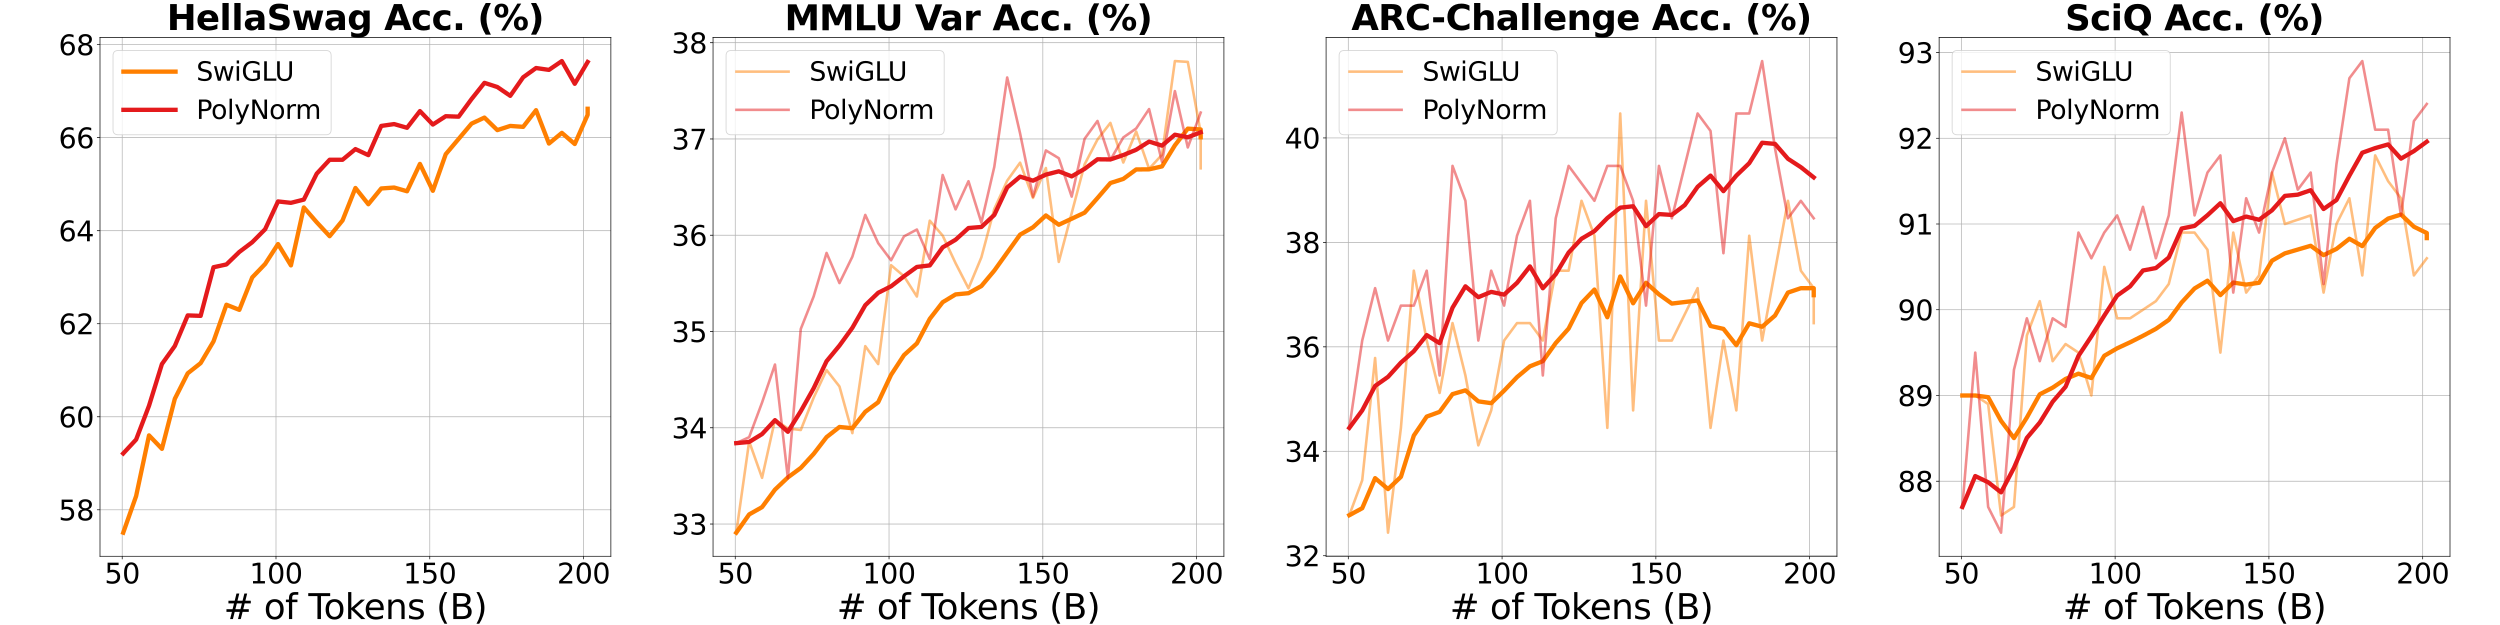 <?xml version="1.0" encoding="utf-8" standalone="no"?>
<!DOCTYPE svg PUBLIC "-//W3C//DTD SVG 1.1//EN"
  "http://www.w3.org/Graphics/SVG/1.1/DTD/svg11.dtd">
<svg xmlns:xlink="http://www.w3.org/1999/xlink" width="2880pt" height="720pt" viewBox="0 0 2880 720" xmlns="http://www.w3.org/2000/svg" version="1.1">
 <defs>
  <style type="text/css">*{stroke-linejoin: round; stroke-linecap: butt}</style>
 </defs>
 <g id="figure_1">
  <g id="patch_1">
   <path d="M 0 720 
L 2880 720 
L 2880 0 
L 0 0 
z
" style="fill: #ffffff"/>
  </g>
  <g id="axes_1">
   <g id="patch_2">
    <path d="M 115.2 640.8 
L 703.722 640.8 
L 703.722 43.2 
L 115.2 43.2 
z
" style="fill: #ffffff"/>
   </g>
   <g id="matplotlib.axis_1">
    <g id="xtick_1">
     <g id="line2d_1">
      <path d="M 140.776 640.8 
L 140.776 43.2 
" clip-path="url(#pe0a30fb14e)" style="fill: none; stroke: #b0b0b0; stroke-width: 0.8; stroke-linecap: square"/>
     </g>
     <g id="line2d_2">
      <defs>
       <path id="m2929821f1d" d="M 0 0 
L 0 3.5 
" style="stroke: #000000; stroke-width: 0.8"/>
      </defs>
      <g>
       <use xlink:href="#m2929821f1d" x="140.776" y="640.8" style="stroke: #000000; stroke-width: 0.8"/>
      </g>
     </g>
     <g id="text_1">
      <!-- 50 -->
      <g transform="translate(120.416 672.115) scale(0.32 -0.32)">
       <defs>
        <path id="DejaVuSans-35" d="M 691 4666 
L 3169 4666 
L 3169 4134 
L 1269 4134 
L 1269 2991 
Q 1406 3038 1543 3061 
Q 1681 3084 1819 3084 
Q 2600 3084 3056 2656 
Q 3513 2228 3513 1497 
Q 3513 744 3044 326 
Q 2575 -91 1722 -91 
Q 1428 -91 1123 -41 
Q 819 9 494 109 
L 494 744 
Q 775 591 1075 516 
Q 1375 441 1709 441 
Q 2250 441 2565 725 
Q 2881 1009 2881 1497 
Q 2881 1984 2565 2268 
Q 2250 2553 1709 2553 
Q 1456 2553 1204 2497 
Q 953 2441 691 2322 
L 691 4666 
z
" transform="scale(0.016)"/>
        <path id="DejaVuSans-30" d="M 2034 4250 
Q 1547 4250 1301 3770 
Q 1056 3291 1056 2328 
Q 1056 1369 1301 889 
Q 1547 409 2034 409 
Q 2525 409 2770 889 
Q 3016 1369 3016 2328 
Q 3016 3291 2770 3770 
Q 2525 4250 2034 4250 
z
M 2034 4750 
Q 2819 4750 3233 4129 
Q 3647 3509 3647 2328 
Q 3647 1150 3233 529 
Q 2819 -91 2034 -91 
Q 1250 -91 836 529 
Q 422 1150 422 2328 
Q 422 3509 836 4129 
Q 1250 4750 2034 4750 
z
" transform="scale(0.016)"/>
       </defs>
       <use xlink:href="#DejaVuSans-35"/>
       <use xlink:href="#DejaVuSans-30" x="63.623"/>
      </g>
     </g>
    </g>
    <g id="xtick_2">
     <g id="line2d_3">
      <path d="M 317.941 640.8 
L 317.941 43.2 
" clip-path="url(#pe0a30fb14e)" style="fill: none; stroke: #b0b0b0; stroke-width: 0.8; stroke-linecap: square"/>
     </g>
     <g id="line2d_4">
      <g>
       <use xlink:href="#m2929821f1d" x="317.941" y="640.8" style="stroke: #000000; stroke-width: 0.8"/>
      </g>
     </g>
     <g id="text_2">
      <!-- 100 -->
      <g transform="translate(287.401 672.115) scale(0.32 -0.32)">
       <defs>
        <path id="DejaVuSans-31" d="M 794 531 
L 1825 531 
L 1825 4091 
L 703 3866 
L 703 4441 
L 1819 4666 
L 2450 4666 
L 2450 531 
L 3481 531 
L 3481 0 
L 794 0 
L 794 531 
z
" transform="scale(0.016)"/>
       </defs>
       <use xlink:href="#DejaVuSans-31"/>
       <use xlink:href="#DejaVuSans-30" x="63.623"/>
       <use xlink:href="#DejaVuSans-30" x="127.246"/>
      </g>
     </g>
    </g>
    <g id="xtick_3">
     <g id="line2d_5">
      <path d="M 495.105 640.8 
L 495.105 43.2 
" clip-path="url(#pe0a30fb14e)" style="fill: none; stroke: #b0b0b0; stroke-width: 0.8; stroke-linecap: square"/>
     </g>
     <g id="line2d_6">
      <g>
       <use xlink:href="#m2929821f1d" x="495.105" y="640.8" style="stroke: #000000; stroke-width: 0.8"/>
      </g>
     </g>
     <g id="text_3">
      <!-- 150 -->
      <g transform="translate(464.565 672.115) scale(0.32 -0.32)">
       <use xlink:href="#DejaVuSans-31"/>
       <use xlink:href="#DejaVuSans-35" x="63.623"/>
       <use xlink:href="#DejaVuSans-30" x="127.246"/>
      </g>
     </g>
    </g>
    <g id="xtick_4">
     <g id="line2d_7">
      <path d="M 672.27 640.8 
L 672.27 43.2 
" clip-path="url(#pe0a30fb14e)" style="fill: none; stroke: #b0b0b0; stroke-width: 0.8; stroke-linecap: square"/>
     </g>
     <g id="line2d_8">
      <g>
       <use xlink:href="#m2929821f1d" x="672.27" y="640.8" style="stroke: #000000; stroke-width: 0.8"/>
      </g>
     </g>
     <g id="text_4">
      <!-- 200 -->
      <g transform="translate(641.73 672.115) scale(0.32 -0.32)">
       <defs>
        <path id="DejaVuSans-32" d="M 1228 531 
L 3431 531 
L 3431 0 
L 469 0 
L 469 531 
Q 828 903 1448 1529 
Q 2069 2156 2228 2338 
Q 2531 2678 2651 2914 
Q 2772 3150 2772 3378 
Q 2772 3750 2511 3984 
Q 2250 4219 1831 4219 
Q 1534 4219 1204 4116 
Q 875 4013 500 3803 
L 500 4441 
Q 881 4594 1212 4672 
Q 1544 4750 1819 4750 
Q 2544 4750 2975 4387 
Q 3406 4025 3406 3419 
Q 3406 3131 3298 2873 
Q 3191 2616 2906 2266 
Q 2828 2175 2409 1742 
Q 1991 1309 1228 531 
z
" transform="scale(0.016)"/>
       </defs>
       <use xlink:href="#DejaVuSans-32"/>
       <use xlink:href="#DejaVuSans-30" x="63.623"/>
       <use xlink:href="#DejaVuSans-30" x="127.246"/>
      </g>
     </g>
    </g>
    <g id="text_5">
     <!-- # of Tokens (B) -->
     <g transform="translate(257.717 713.164) scale(0.4 -0.4)">
      <defs>
       <path id="DejaVuSans-23" d="M 3272 2816 
L 2363 2816 
L 2100 1772 
L 3016 1772 
L 3272 2816 
z
M 2803 4594 
L 2478 3297 
L 3391 3297 
L 3719 4594 
L 4219 4594 
L 3897 3297 
L 4872 3297 
L 4872 2816 
L 3775 2816 
L 3519 1772 
L 4513 1772 
L 4513 1294 
L 3397 1294 
L 3072 0 
L 2572 0 
L 2894 1294 
L 1978 1294 
L 1656 0 
L 1153 0 
L 1478 1294 
L 494 1294 
L 494 1772 
L 1594 1772 
L 1856 2816 
L 850 2816 
L 850 3297 
L 1978 3297 
L 2297 4594 
L 2803 4594 
z
" transform="scale(0.016)"/>
       <path id="DejaVuSans-20" transform="scale(0.016)"/>
       <path id="DejaVuSans-6f" d="M 1959 3097 
Q 1497 3097 1228 2736 
Q 959 2375 959 1747 
Q 959 1119 1226 758 
Q 1494 397 1959 397 
Q 2419 397 2687 759 
Q 2956 1122 2956 1747 
Q 2956 2369 2687 2733 
Q 2419 3097 1959 3097 
z
M 1959 3584 
Q 2709 3584 3137 3096 
Q 3566 2609 3566 1747 
Q 3566 888 3137 398 
Q 2709 -91 1959 -91 
Q 1206 -91 779 398 
Q 353 888 353 1747 
Q 353 2609 779 3096 
Q 1206 3584 1959 3584 
z
" transform="scale(0.016)"/>
       <path id="DejaVuSans-66" d="M 2375 4863 
L 2375 4384 
L 1825 4384 
Q 1516 4384 1395 4259 
Q 1275 4134 1275 3809 
L 1275 3500 
L 2222 3500 
L 2222 3053 
L 1275 3053 
L 1275 0 
L 697 0 
L 697 3053 
L 147 3053 
L 147 3500 
L 697 3500 
L 697 3744 
Q 697 4328 969 4595 
Q 1241 4863 1831 4863 
L 2375 4863 
z
" transform="scale(0.016)"/>
       <path id="DejaVuSans-54" d="M -19 4666 
L 3928 4666 
L 3928 4134 
L 2272 4134 
L 2272 0 
L 1638 0 
L 1638 4134 
L -19 4134 
L -19 4666 
z
" transform="scale(0.016)"/>
       <path id="DejaVuSans-6b" d="M 581 4863 
L 1159 4863 
L 1159 1991 
L 2875 3500 
L 3609 3500 
L 1753 1863 
L 3688 0 
L 2938 0 
L 1159 1709 
L 1159 0 
L 581 0 
L 581 4863 
z
" transform="scale(0.016)"/>
       <path id="DejaVuSans-65" d="M 3597 1894 
L 3597 1613 
L 953 1613 
Q 991 1019 1311 708 
Q 1631 397 2203 397 
Q 2534 397 2845 478 
Q 3156 559 3463 722 
L 3463 178 
Q 3153 47 2828 -22 
Q 2503 -91 2169 -91 
Q 1331 -91 842 396 
Q 353 884 353 1716 
Q 353 2575 817 3079 
Q 1281 3584 2069 3584 
Q 2775 3584 3186 3129 
Q 3597 2675 3597 1894 
z
M 3022 2063 
Q 3016 2534 2758 2815 
Q 2500 3097 2075 3097 
Q 1594 3097 1305 2825 
Q 1016 2553 972 2059 
L 3022 2063 
z
" transform="scale(0.016)"/>
       <path id="DejaVuSans-6e" d="M 3513 2113 
L 3513 0 
L 2938 0 
L 2938 2094 
Q 2938 2591 2744 2837 
Q 2550 3084 2163 3084 
Q 1697 3084 1428 2787 
Q 1159 2491 1159 1978 
L 1159 0 
L 581 0 
L 581 3500 
L 1159 3500 
L 1159 2956 
Q 1366 3272 1645 3428 
Q 1925 3584 2291 3584 
Q 2894 3584 3203 3211 
Q 3513 2838 3513 2113 
z
" transform="scale(0.016)"/>
       <path id="DejaVuSans-73" d="M 2834 3397 
L 2834 2853 
Q 2591 2978 2328 3040 
Q 2066 3103 1784 3103 
Q 1356 3103 1142 2972 
Q 928 2841 928 2578 
Q 928 2378 1081 2264 
Q 1234 2150 1697 2047 
L 1894 2003 
Q 2506 1872 2764 1633 
Q 3022 1394 3022 966 
Q 3022 478 2636 193 
Q 2250 -91 1575 -91 
Q 1294 -91 989 -36 
Q 684 19 347 128 
L 347 722 
Q 666 556 975 473 
Q 1284 391 1588 391 
Q 1994 391 2212 530 
Q 2431 669 2431 922 
Q 2431 1156 2273 1281 
Q 2116 1406 1581 1522 
L 1381 1569 
Q 847 1681 609 1914 
Q 372 2147 372 2553 
Q 372 3047 722 3315 
Q 1072 3584 1716 3584 
Q 2034 3584 2315 3537 
Q 2597 3491 2834 3397 
z
" transform="scale(0.016)"/>
       <path id="DejaVuSans-28" d="M 1984 4856 
Q 1566 4138 1362 3434 
Q 1159 2731 1159 2009 
Q 1159 1288 1364 580 
Q 1569 -128 1984 -844 
L 1484 -844 
Q 1016 -109 783 600 
Q 550 1309 550 2009 
Q 550 2706 781 3412 
Q 1013 4119 1484 4856 
L 1984 4856 
z
" transform="scale(0.016)"/>
       <path id="DejaVuSans-42" d="M 1259 2228 
L 1259 519 
L 2272 519 
Q 2781 519 3026 730 
Q 3272 941 3272 1375 
Q 3272 1813 3026 2020 
Q 2781 2228 2272 2228 
L 1259 2228 
z
M 1259 4147 
L 1259 2741 
L 2194 2741 
Q 2656 2741 2882 2914 
Q 3109 3088 3109 3444 
Q 3109 3797 2882 3972 
Q 2656 4147 2194 4147 
L 1259 4147 
z
M 628 4666 
L 2241 4666 
Q 2963 4666 3353 4366 
Q 3744 4066 3744 3513 
Q 3744 3084 3544 2831 
Q 3344 2578 2956 2516 
Q 3422 2416 3680 2098 
Q 3938 1781 3938 1306 
Q 3938 681 3513 340 
Q 3088 0 2303 0 
L 628 0 
L 628 4666 
z
" transform="scale(0.016)"/>
       <path id="DejaVuSans-29" d="M 513 4856 
L 1013 4856 
Q 1481 4119 1714 3412 
Q 1947 2706 1947 2009 
Q 1947 1309 1714 600 
Q 1481 -109 1013 -844 
L 513 -844 
Q 928 -128 1133 580 
Q 1338 1288 1338 2009 
Q 1338 2731 1133 3434 
Q 928 4138 513 4856 
z
" transform="scale(0.016)"/>
      </defs>
      <use xlink:href="#DejaVuSans-23"/>
      <use xlink:href="#DejaVuSans-20" x="83.789"/>
      <use xlink:href="#DejaVuSans-6f" x="115.576"/>
      <use xlink:href="#DejaVuSans-66" x="176.758"/>
      <use xlink:href="#DejaVuSans-20" x="211.963"/>
      <use xlink:href="#DejaVuSans-54" x="243.75"/>
      <use xlink:href="#DejaVuSans-6f" x="287.834"/>
      <use xlink:href="#DejaVuSans-6b" x="349.016"/>
      <use xlink:href="#DejaVuSans-65" x="403.301"/>
      <use xlink:href="#DejaVuSans-6e" x="464.824"/>
      <use xlink:href="#DejaVuSans-73" x="528.203"/>
      <use xlink:href="#DejaVuSans-20" x="580.303"/>
      <use xlink:href="#DejaVuSans-28" x="612.09"/>
      <use xlink:href="#DejaVuSans-42" x="651.104"/>
      <use xlink:href="#DejaVuSans-29" x="719.707"/>
     </g>
    </g>
   </g>
   <g id="matplotlib.axis_2">
    <g id="ytick_1">
     <g id="line2d_9">
      <path d="M 115.2 587.294 
L 703.722 587.294 
" clip-path="url(#pe0a30fb14e)" style="fill: none; stroke: #b0b0b0; stroke-width: 0.8; stroke-linecap: square"/>
     </g>
     <g id="line2d_10">
      <defs>
       <path id="md1c976c992" d="M 0 0 
L -3.5 0 
" style="stroke: #000000; stroke-width: 0.8"/>
      </defs>
      <g>
       <use xlink:href="#md1c976c992" x="115.2" y="587.294" style="stroke: #000000; stroke-width: 0.8"/>
      </g>
     </g>
     <g id="text_6">
      <!-- 58 -->
      <g transform="translate(67.48 599.452) scale(0.32 -0.32)">
       <defs>
        <path id="DejaVuSans-38" d="M 2034 2216 
Q 1584 2216 1326 1975 
Q 1069 1734 1069 1313 
Q 1069 891 1326 650 
Q 1584 409 2034 409 
Q 2484 409 2743 651 
Q 3003 894 3003 1313 
Q 3003 1734 2745 1975 
Q 2488 2216 2034 2216 
z
M 1403 2484 
Q 997 2584 770 2862 
Q 544 3141 544 3541 
Q 544 4100 942 4425 
Q 1341 4750 2034 4750 
Q 2731 4750 3128 4425 
Q 3525 4100 3525 3541 
Q 3525 3141 3298 2862 
Q 3072 2584 2669 2484 
Q 3125 2378 3379 2068 
Q 3634 1759 3634 1313 
Q 3634 634 3220 271 
Q 2806 -91 2034 -91 
Q 1263 -91 848 271 
Q 434 634 434 1313 
Q 434 1759 690 2068 
Q 947 2378 1403 2484 
z
M 1172 3481 
Q 1172 3119 1398 2916 
Q 1625 2713 2034 2713 
Q 2441 2713 2670 2916 
Q 2900 3119 2900 3481 
Q 2900 3844 2670 4047 
Q 2441 4250 2034 4250 
Q 1625 4250 1398 4047 
Q 1172 3844 1172 3481 
z
" transform="scale(0.016)"/>
       </defs>
       <use xlink:href="#DejaVuSans-35"/>
       <use xlink:href="#DejaVuSans-38" x="63.623"/>
      </g>
     </g>
    </g>
    <g id="ytick_2">
     <g id="line2d_11">
      <path d="M 115.2 480.113 
L 703.722 480.113 
" clip-path="url(#pe0a30fb14e)" style="fill: none; stroke: #b0b0b0; stroke-width: 0.8; stroke-linecap: square"/>
     </g>
     <g id="line2d_12">
      <g>
       <use xlink:href="#md1c976c992" x="115.2" y="480.113" style="stroke: #000000; stroke-width: 0.8"/>
      </g>
     </g>
     <g id="text_7">
      <!-- 60 -->
      <g transform="translate(67.48 492.27) scale(0.32 -0.32)">
       <defs>
        <path id="DejaVuSans-36" d="M 2113 2584 
Q 1688 2584 1439 2293 
Q 1191 2003 1191 1497 
Q 1191 994 1439 701 
Q 1688 409 2113 409 
Q 2538 409 2786 701 
Q 3034 994 3034 1497 
Q 3034 2003 2786 2293 
Q 2538 2584 2113 2584 
z
M 3366 4563 
L 3366 3988 
Q 3128 4100 2886 4159 
Q 2644 4219 2406 4219 
Q 1781 4219 1451 3797 
Q 1122 3375 1075 2522 
Q 1259 2794 1537 2939 
Q 1816 3084 2150 3084 
Q 2853 3084 3261 2657 
Q 3669 2231 3669 1497 
Q 3669 778 3244 343 
Q 2819 -91 2113 -91 
Q 1303 -91 875 529 
Q 447 1150 447 2328 
Q 447 3434 972 4092 
Q 1497 4750 2381 4750 
Q 2619 4750 2861 4703 
Q 3103 4656 3366 4563 
z
" transform="scale(0.016)"/>
       </defs>
       <use xlink:href="#DejaVuSans-36"/>
       <use xlink:href="#DejaVuSans-30" x="63.623"/>
      </g>
     </g>
    </g>
    <g id="ytick_3">
     <g id="line2d_13">
      <path d="M 115.2 372.931 
L 703.722 372.931 
" clip-path="url(#pe0a30fb14e)" style="fill: none; stroke: #b0b0b0; stroke-width: 0.8; stroke-linecap: square"/>
     </g>
     <g id="line2d_14">
      <g>
       <use xlink:href="#md1c976c992" x="115.2" y="372.931" style="stroke: #000000; stroke-width: 0.8"/>
      </g>
     </g>
     <g id="text_8">
      <!-- 62 -->
      <g transform="translate(67.48 385.089) scale(0.32 -0.32)">
       <use xlink:href="#DejaVuSans-36"/>
       <use xlink:href="#DejaVuSans-32" x="63.623"/>
      </g>
     </g>
    </g>
    <g id="ytick_4">
     <g id="line2d_15">
      <path d="M 115.2 265.75 
L 703.722 265.75 
" clip-path="url(#pe0a30fb14e)" style="fill: none; stroke: #b0b0b0; stroke-width: 0.8; stroke-linecap: square"/>
     </g>
     <g id="line2d_16">
      <g>
       <use xlink:href="#md1c976c992" x="115.2" y="265.75" style="stroke: #000000; stroke-width: 0.8"/>
      </g>
     </g>
     <g id="text_9">
      <!-- 64 -->
      <g transform="translate(67.48 277.907) scale(0.32 -0.32)">
       <defs>
        <path id="DejaVuSans-34" d="M 2419 4116 
L 825 1625 
L 2419 1625 
L 2419 4116 
z
M 2253 4666 
L 3047 4666 
L 3047 1625 
L 3713 1625 
L 3713 1100 
L 3047 1100 
L 3047 0 
L 2419 0 
L 2419 1100 
L 313 1100 
L 313 1709 
L 2253 4666 
z
" transform="scale(0.016)"/>
       </defs>
       <use xlink:href="#DejaVuSans-36"/>
       <use xlink:href="#DejaVuSans-34" x="63.623"/>
      </g>
     </g>
    </g>
    <g id="ytick_5">
     <g id="line2d_17">
      <path d="M 115.2 158.568 
L 703.722 158.568 
" clip-path="url(#pe0a30fb14e)" style="fill: none; stroke: #b0b0b0; stroke-width: 0.8; stroke-linecap: square"/>
     </g>
     <g id="line2d_18">
      <g>
       <use xlink:href="#md1c976c992" x="115.2" y="158.568" style="stroke: #000000; stroke-width: 0.8"/>
      </g>
     </g>
     <g id="text_10">
      <!-- 66 -->
      <g transform="translate(67.48 170.726) scale(0.32 -0.32)">
       <use xlink:href="#DejaVuSans-36"/>
       <use xlink:href="#DejaVuSans-36" x="63.623"/>
      </g>
     </g>
    </g>
    <g id="ytick_6">
     <g id="line2d_19">
      <path d="M 115.2 51.387 
L 703.722 51.387 
" clip-path="url(#pe0a30fb14e)" style="fill: none; stroke: #b0b0b0; stroke-width: 0.8; stroke-linecap: square"/>
     </g>
     <g id="line2d_20">
      <g>
       <use xlink:href="#md1c976c992" x="115.2" y="51.387" style="stroke: #000000; stroke-width: 0.8"/>
      </g>
     </g>
     <g id="text_11">
      <!-- 68 -->
      <g transform="translate(67.48 63.544) scale(0.32 -0.32)">
       <use xlink:href="#DejaVuSans-36"/>
       <use xlink:href="#DejaVuSans-38" x="63.623"/>
      </g>
     </g>
    </g>
   </g>
   <g id="line2d_21">
    <path d="M 141.951 613.636 
L 156.813 571.477 
L 171.674 501.566 
L 186.536 517.043 
L 201.398 459.407 
L 216.259 430.055 
L 231.121 418.314 
L 245.983 393.232 
L 260.844 351.072 
L 275.706 356.943 
L 290.568 319.586 
L 305.429 304.11 
L 320.291 281.162 
L 335.153 305.711 
L 350.014 239.002 
L 364.876 256.08 
L 379.738 272.09 
L 394.599 253.945 
L 409.461 216.588 
L 424.323 235.267 
L 439.184 217.122 
L 454.046 216.055 
L 468.908 220.324 
L 483.769 188.838 
L 498.631 219.79 
L 513.492 177.631 
L 543.216 142.409 
L 558.077 135.471 
L 572.939 149.88 
L 587.801 145.077 
L 602.662 146.144 
L 617.524 126.932 
L 632.386 165.356 
L 647.247 153.082 
L 662.109 165.89 
L 676.971 132.269 
L 676.971 125.331 
" clip-path="url(#pe0a30fb14e)" style="fill: none; stroke: #ff7f00; stroke-width: 5; stroke-linecap: square"/>
   </g>
   <g id="line2d_22">
    <path d="M 141.951 522.379 
L 156.813 506.369 
L 171.674 467.412 
L 186.536 419.382 
L 201.398 398.569 
L 216.259 363.347 
L 231.121 363.88 
L 245.983 307.845 
L 260.844 304.643 
L 275.706 290.234 
L 290.568 279.027 
L 305.429 264.085 
L 320.291 232.065 
L 335.153 233.666 
L 350.014 229.93 
L 364.876 200.045 
L 379.738 184.035 
L 394.599 184.035 
L 409.461 171.76 
L 424.323 178.698 
L 439.184 145.077 
L 454.046 142.942 
L 468.908 147.212 
L 483.769 128 
L 498.631 143.476 
L 513.492 133.87 
L 528.354 134.404 
L 543.216 114.124 
L 558.077 95.446 
L 572.939 100.249 
L 587.801 110.389 
L 602.662 89.042 
L 617.524 78.369 
L 632.386 80.503 
L 647.247 70.364 
L 662.109 96.513 
L 676.971 71.431 
" clip-path="url(#pe0a30fb14e)" style="fill: none; stroke: #e41a1c; stroke-width: 5; stroke-linecap: square"/>
   </g>
   <g id="patch_3">
    <path d="M 115.2 640.8 
L 115.2 43.2 
" style="fill: none; stroke: #000000; stroke-width: 0.8; stroke-linejoin: miter; stroke-linecap: square"/>
   </g>
   <g id="patch_4">
    <path d="M 703.722 640.8 
L 703.722 43.2 
" style="fill: none; stroke: #000000; stroke-width: 0.8; stroke-linejoin: miter; stroke-linecap: square"/>
   </g>
   <g id="patch_5">
    <path d="M 115.2 640.8 
L 703.722 640.8 
" style="fill: none; stroke: #000000; stroke-width: 0.8; stroke-linejoin: miter; stroke-linecap: square"/>
   </g>
   <g id="patch_6">
    <path d="M 115.2 43.2 
L 703.722 43.2 
" style="fill: none; stroke: #000000; stroke-width: 0.8; stroke-linejoin: miter; stroke-linecap: square"/>
   </g>
   <g id="text_12">
    <!-- HellaSwag Acc. (%) -->
    <g transform="translate(192.22 34.569) scale(0.4 -0.4)">
     <defs>
      <path id="DejaVuSans-Bold-48" d="M 588 4666 
L 1791 4666 
L 1791 2888 
L 3566 2888 
L 3566 4666 
L 4769 4666 
L 4769 0 
L 3566 0 
L 3566 1978 
L 1791 1978 
L 1791 0 
L 588 0 
L 588 4666 
z
" transform="scale(0.016)"/>
      <path id="DejaVuSans-Bold-65" d="M 4031 1759 
L 4031 1441 
L 1416 1441 
Q 1456 1047 1700 850 
Q 1944 653 2381 653 
Q 2734 653 3104 758 
Q 3475 863 3866 1075 
L 3866 213 
Q 3469 63 3072 -14 
Q 2675 -91 2278 -91 
Q 1328 -91 801 392 
Q 275 875 275 1747 
Q 275 2603 792 3093 
Q 1309 3584 2216 3584 
Q 3041 3584 3536 3087 
Q 4031 2591 4031 1759 
z
M 2881 2131 
Q 2881 2450 2695 2645 
Q 2509 2841 2209 2841 
Q 1884 2841 1681 2658 
Q 1478 2475 1428 2131 
L 2881 2131 
z
" transform="scale(0.016)"/>
      <path id="DejaVuSans-Bold-6c" d="M 538 4863 
L 1656 4863 
L 1656 0 
L 538 0 
L 538 4863 
z
" transform="scale(0.016)"/>
      <path id="DejaVuSans-Bold-61" d="M 2106 1575 
Q 1756 1575 1579 1456 
Q 1403 1338 1403 1106 
Q 1403 894 1545 773 
Q 1688 653 1941 653 
Q 2256 653 2472 879 
Q 2688 1106 2688 1447 
L 2688 1575 
L 2106 1575 
z
M 3816 1997 
L 3816 0 
L 2688 0 
L 2688 519 
Q 2463 200 2181 54 
Q 1900 -91 1497 -91 
Q 953 -91 614 226 
Q 275 544 275 1050 
Q 275 1666 698 1953 
Q 1122 2241 2028 2241 
L 2688 2241 
L 2688 2328 
Q 2688 2594 2478 2717 
Q 2269 2841 1825 2841 
Q 1466 2841 1156 2769 
Q 847 2697 581 2553 
L 581 3406 
Q 941 3494 1303 3539 
Q 1666 3584 2028 3584 
Q 2975 3584 3395 3211 
Q 3816 2838 3816 1997 
z
" transform="scale(0.016)"/>
      <path id="DejaVuSans-Bold-53" d="M 3834 4519 
L 3834 3531 
Q 3450 3703 3084 3790 
Q 2719 3878 2394 3878 
Q 1963 3878 1756 3759 
Q 1550 3641 1550 3391 
Q 1550 3203 1689 3098 
Q 1828 2994 2194 2919 
L 2706 2816 
Q 3484 2659 3812 2340 
Q 4141 2022 4141 1434 
Q 4141 663 3683 286 
Q 3225 -91 2284 -91 
Q 1841 -91 1394 -6 
Q 947 78 500 244 
L 500 1259 
Q 947 1022 1364 901 
Q 1781 781 2169 781 
Q 2563 781 2772 912 
Q 2981 1044 2981 1288 
Q 2981 1506 2839 1625 
Q 2697 1744 2272 1838 
L 1806 1941 
Q 1106 2091 782 2419 
Q 459 2747 459 3303 
Q 459 4000 909 4375 
Q 1359 4750 2203 4750 
Q 2588 4750 2994 4692 
Q 3400 4634 3834 4519 
z
" transform="scale(0.016)"/>
      <path id="DejaVuSans-Bold-77" d="M 225 3500 
L 1313 3500 
L 1900 1088 
L 2491 3500 
L 3425 3500 
L 4013 1113 
L 4603 3500 
L 5691 3500 
L 4769 0 
L 3547 0 
L 2956 2406 
L 2369 0 
L 1147 0 
L 225 3500 
z
" transform="scale(0.016)"/>
      <path id="DejaVuSans-Bold-67" d="M 2919 594 
Q 2688 288 2409 144 
Q 2131 0 1766 0 
Q 1125 0 706 504 
Q 288 1009 288 1791 
Q 288 2575 706 3076 
Q 1125 3578 1766 3578 
Q 2131 3578 2409 3434 
Q 2688 3291 2919 2981 
L 2919 3500 
L 4044 3500 
L 4044 353 
Q 4044 -491 3511 -936 
Q 2978 -1381 1966 -1381 
Q 1638 -1381 1331 -1331 
Q 1025 -1281 716 -1178 
L 716 -306 
Q 1009 -475 1290 -558 
Q 1572 -641 1856 -641 
Q 2406 -641 2662 -400 
Q 2919 -159 2919 353 
L 2919 594 
z
M 2181 2772 
Q 1834 2772 1640 2515 
Q 1447 2259 1447 1791 
Q 1447 1309 1634 1061 
Q 1822 813 2181 813 
Q 2531 813 2725 1069 
Q 2919 1325 2919 1791 
Q 2919 2259 2725 2515 
Q 2531 2772 2181 2772 
z
" transform="scale(0.016)"/>
      <path id="DejaVuSans-Bold-20" transform="scale(0.016)"/>
      <path id="DejaVuSans-Bold-41" d="M 3419 850 
L 1538 850 
L 1241 0 
L 31 0 
L 1759 4666 
L 3194 4666 
L 4922 0 
L 3713 0 
L 3419 850 
z
M 1838 1716 
L 3116 1716 
L 2478 3572 
L 1838 1716 
z
" transform="scale(0.016)"/>
      <path id="DejaVuSans-Bold-63" d="M 3366 3391 
L 3366 2478 
Q 3138 2634 2908 2709 
Q 2678 2784 2431 2784 
Q 1963 2784 1702 2511 
Q 1441 2238 1441 1747 
Q 1441 1256 1702 982 
Q 1963 709 2431 709 
Q 2694 709 2930 787 
Q 3166 866 3366 1019 
L 3366 103 
Q 3103 6 2833 -42 
Q 2563 -91 2291 -91 
Q 1344 -91 809 395 
Q 275 881 275 1747 
Q 275 2613 809 3098 
Q 1344 3584 2291 3584 
Q 2566 3584 2833 3536 
Q 3100 3488 3366 3391 
z
" transform="scale(0.016)"/>
      <path id="DejaVuSans-Bold-2e" d="M 653 1209 
L 1778 1209 
L 1778 0 
L 653 0 
L 653 1209 
z
" transform="scale(0.016)"/>
      <path id="DejaVuSans-Bold-28" d="M 2413 -844 
L 1484 -844 
Q 1006 -72 778 623 
Q 550 1319 550 2003 
Q 550 2688 779 3389 
Q 1009 4091 1484 4856 
L 2413 4856 
Q 2013 4116 1813 3408 
Q 1613 2700 1613 2009 
Q 1613 1319 1811 609 
Q 2009 -100 2413 -844 
z
" transform="scale(0.016)"/>
      <path id="DejaVuSans-Bold-25" d="M 4959 1925 
Q 4738 1925 4616 1733 
Q 4494 1541 4494 1184 
Q 4494 825 4614 633 
Q 4734 441 4959 441 
Q 5184 441 5303 633 
Q 5422 825 5422 1184 
Q 5422 1541 5301 1733 
Q 5181 1925 4959 1925 
z
M 4959 2450 
Q 5541 2450 5875 2112 
Q 6209 1775 6209 1184 
Q 6209 594 5875 251 
Q 5541 -91 4959 -91 
Q 4378 -91 4042 251 
Q 3706 594 3706 1184 
Q 3706 1772 4042 2111 
Q 4378 2450 4959 2450 
z
M 2094 -91 
L 1403 -91 
L 4319 4750 
L 5013 4750 
L 2094 -91 
z
M 1453 4750 
Q 2034 4750 2367 4411 
Q 2700 4072 2700 3481 
Q 2700 2891 2367 2550 
Q 2034 2209 1453 2209 
Q 872 2209 539 2550 
Q 206 2891 206 3481 
Q 206 4072 539 4411 
Q 872 4750 1453 4750 
z
M 1453 4225 
Q 1228 4225 1106 4031 
Q 984 3838 984 3481 
Q 984 3122 1106 2926 
Q 1228 2731 1453 2731 
Q 1678 2731 1798 2926 
Q 1919 3122 1919 3481 
Q 1919 3838 1797 4031 
Q 1675 4225 1453 4225 
z
" transform="scale(0.016)"/>
      <path id="DejaVuSans-Bold-29" d="M 513 -844 
Q 913 -100 1113 609 
Q 1313 1319 1313 2009 
Q 1313 2700 1113 3408 
Q 913 4116 513 4856 
L 1441 4856 
Q 1916 4091 2145 3389 
Q 2375 2688 2375 2003 
Q 2375 1319 2147 623 
Q 1919 -72 1441 -844 
L 513 -844 
z
" transform="scale(0.016)"/>
     </defs>
     <use xlink:href="#DejaVuSans-Bold-48"/>
     <use xlink:href="#DejaVuSans-Bold-65" x="83.691"/>
     <use xlink:href="#DejaVuSans-Bold-6c" x="151.514"/>
     <use xlink:href="#DejaVuSans-Bold-6c" x="185.791"/>
     <use xlink:href="#DejaVuSans-Bold-61" x="220.068"/>
     <use xlink:href="#DejaVuSans-Bold-53" x="287.549"/>
     <use xlink:href="#DejaVuSans-Bold-77" x="359.57"/>
     <use xlink:href="#DejaVuSans-Bold-61" x="451.953"/>
     <use xlink:href="#DejaVuSans-Bold-67" x="519.434"/>
     <use xlink:href="#DejaVuSans-Bold-20" x="591.016"/>
     <use xlink:href="#DejaVuSans-Bold-41" x="625.83"/>
     <use xlink:href="#DejaVuSans-Bold-63" x="703.223"/>
     <use xlink:href="#DejaVuSans-Bold-63" x="762.5"/>
     <use xlink:href="#DejaVuSans-Bold-2e" x="821.777"/>
     <use xlink:href="#DejaVuSans-Bold-20" x="859.766"/>
     <use xlink:href="#DejaVuSans-Bold-28" x="894.58"/>
     <use xlink:href="#DejaVuSans-Bold-25" x="940.283"/>
     <use xlink:href="#DejaVuSans-Bold-29" x="1040.479"/>
    </g>
   </g>
   <g id="legend_1">
    <g id="patch_7">
     <path d="M 136.2 155.269 
L 375.478 155.269 
Q 381.478 155.269 381.478 149.269 
L 381.478 64.2 
Q 381.478 58.2 375.478 58.2 
L 136.2 58.2 
Q 130.2 58.2 130.2 64.2 
L 130.2 149.269 
Q 130.2 155.269 136.2 155.269 
z
" style="fill: #ffffff; opacity: 0.8; stroke: #cccccc; stroke-linejoin: miter"/>
    </g>
    <g id="line2d_23">
     <path d="M 142.2 82.495 
L 172.2 82.495 
L 202.2 82.495 
" style="fill: none; stroke: #ff7f00; stroke-width: 5; stroke-linecap: square"/>
    </g>
    <g id="text_13">
     <!-- SwiGLU -->
     <g transform="translate(226.2 92.995) scale(0.3 -0.3)">
      <defs>
       <path id="DejaVuSans-53" d="M 3425 4513 
L 3425 3897 
Q 3066 4069 2747 4153 
Q 2428 4238 2131 4238 
Q 1616 4238 1336 4038 
Q 1056 3838 1056 3469 
Q 1056 3159 1242 3001 
Q 1428 2844 1947 2747 
L 2328 2669 
Q 3034 2534 3370 2195 
Q 3706 1856 3706 1288 
Q 3706 609 3251 259 
Q 2797 -91 1919 -91 
Q 1588 -91 1214 -16 
Q 841 59 441 206 
L 441 856 
Q 825 641 1194 531 
Q 1563 422 1919 422 
Q 2459 422 2753 634 
Q 3047 847 3047 1241 
Q 3047 1584 2836 1778 
Q 2625 1972 2144 2069 
L 1759 2144 
Q 1053 2284 737 2584 
Q 422 2884 422 3419 
Q 422 4038 858 4394 
Q 1294 4750 2059 4750 
Q 2388 4750 2728 4690 
Q 3069 4631 3425 4513 
z
" transform="scale(0.016)"/>
       <path id="DejaVuSans-77" d="M 269 3500 
L 844 3500 
L 1563 769 
L 2278 3500 
L 2956 3500 
L 3675 769 
L 4391 3500 
L 4966 3500 
L 4050 0 
L 3372 0 
L 2619 2869 
L 1863 0 
L 1184 0 
L 269 3500 
z
" transform="scale(0.016)"/>
       <path id="DejaVuSans-69" d="M 603 3500 
L 1178 3500 
L 1178 0 
L 603 0 
L 603 3500 
z
M 603 4863 
L 1178 4863 
L 1178 4134 
L 603 4134 
L 603 4863 
z
" transform="scale(0.016)"/>
       <path id="DejaVuSans-47" d="M 3809 666 
L 3809 1919 
L 2778 1919 
L 2778 2438 
L 4434 2438 
L 4434 434 
Q 4069 175 3628 42 
Q 3188 -91 2688 -91 
Q 1594 -91 976 548 
Q 359 1188 359 2328 
Q 359 3472 976 4111 
Q 1594 4750 2688 4750 
Q 3144 4750 3555 4637 
Q 3966 4525 4313 4306 
L 4313 3634 
Q 3963 3931 3569 4081 
Q 3175 4231 2741 4231 
Q 1884 4231 1454 3753 
Q 1025 3275 1025 2328 
Q 1025 1384 1454 906 
Q 1884 428 2741 428 
Q 3075 428 3337 486 
Q 3600 544 3809 666 
z
" transform="scale(0.016)"/>
       <path id="DejaVuSans-4c" d="M 628 4666 
L 1259 4666 
L 1259 531 
L 3531 531 
L 3531 0 
L 628 0 
L 628 4666 
z
" transform="scale(0.016)"/>
       <path id="DejaVuSans-55" d="M 556 4666 
L 1191 4666 
L 1191 1831 
Q 1191 1081 1462 751 
Q 1734 422 2344 422 
Q 2950 422 3222 751 
Q 3494 1081 3494 1831 
L 3494 4666 
L 4128 4666 
L 4128 1753 
Q 4128 841 3676 375 
Q 3225 -91 2344 -91 
Q 1459 -91 1007 375 
Q 556 841 556 1753 
L 556 4666 
z
" transform="scale(0.016)"/>
      </defs>
      <use xlink:href="#DejaVuSans-53"/>
      <use xlink:href="#DejaVuSans-77" x="63.477"/>
      <use xlink:href="#DejaVuSans-69" x="145.264"/>
      <use xlink:href="#DejaVuSans-47" x="173.047"/>
      <use xlink:href="#DejaVuSans-4c" x="250.537"/>
      <use xlink:href="#DejaVuSans-55" x="301.25"/>
     </g>
    </g>
    <g id="line2d_24">
     <path d="M 142.2 126.53 
L 172.2 126.53 
L 202.2 126.53 
" style="fill: none; stroke: #e41a1c; stroke-width: 5; stroke-linecap: square"/>
    </g>
    <g id="text_14">
     <!-- PolyNorm -->
     <g transform="translate(226.2 137.03) scale(0.3 -0.3)">
      <defs>
       <path id="DejaVuSans-50" d="M 1259 4147 
L 1259 2394 
L 2053 2394 
Q 2494 2394 2734 2622 
Q 2975 2850 2975 3272 
Q 2975 3691 2734 3919 
Q 2494 4147 2053 4147 
L 1259 4147 
z
M 628 4666 
L 2053 4666 
Q 2838 4666 3239 4311 
Q 3641 3956 3641 3272 
Q 3641 2581 3239 2228 
Q 2838 1875 2053 1875 
L 1259 1875 
L 1259 0 
L 628 0 
L 628 4666 
z
" transform="scale(0.016)"/>
       <path id="DejaVuSans-6c" d="M 603 4863 
L 1178 4863 
L 1178 0 
L 603 0 
L 603 4863 
z
" transform="scale(0.016)"/>
       <path id="DejaVuSans-79" d="M 2059 -325 
Q 1816 -950 1584 -1140 
Q 1353 -1331 966 -1331 
L 506 -1331 
L 506 -850 
L 844 -850 
Q 1081 -850 1212 -737 
Q 1344 -625 1503 -206 
L 1606 56 
L 191 3500 
L 800 3500 
L 1894 763 
L 2988 3500 
L 3597 3500 
L 2059 -325 
z
" transform="scale(0.016)"/>
       <path id="DejaVuSans-4e" d="M 628 4666 
L 1478 4666 
L 3547 763 
L 3547 4666 
L 4159 4666 
L 4159 0 
L 3309 0 
L 1241 3903 
L 1241 0 
L 628 0 
L 628 4666 
z
" transform="scale(0.016)"/>
       <path id="DejaVuSans-72" d="M 2631 2963 
Q 2534 3019 2420 3045 
Q 2306 3072 2169 3072 
Q 1681 3072 1420 2755 
Q 1159 2438 1159 1844 
L 1159 0 
L 581 0 
L 581 3500 
L 1159 3500 
L 1159 2956 
Q 1341 3275 1631 3429 
Q 1922 3584 2338 3584 
Q 2397 3584 2469 3576 
Q 2541 3569 2628 3553 
L 2631 2963 
z
" transform="scale(0.016)"/>
       <path id="DejaVuSans-6d" d="M 3328 2828 
Q 3544 3216 3844 3400 
Q 4144 3584 4550 3584 
Q 5097 3584 5394 3201 
Q 5691 2819 5691 2113 
L 5691 0 
L 5113 0 
L 5113 2094 
Q 5113 2597 4934 2840 
Q 4756 3084 4391 3084 
Q 3944 3084 3684 2787 
Q 3425 2491 3425 1978 
L 3425 0 
L 2847 0 
L 2847 2094 
Q 2847 2600 2669 2842 
Q 2491 3084 2119 3084 
Q 1678 3084 1418 2786 
Q 1159 2488 1159 1978 
L 1159 0 
L 581 0 
L 581 3500 
L 1159 3500 
L 1159 2956 
Q 1356 3278 1631 3431 
Q 1906 3584 2284 3584 
Q 2666 3584 2933 3390 
Q 3200 3197 3328 2828 
z
" transform="scale(0.016)"/>
      </defs>
      <use xlink:href="#DejaVuSans-50"/>
      <use xlink:href="#DejaVuSans-6f" x="56.678"/>
      <use xlink:href="#DejaVuSans-6c" x="117.859"/>
      <use xlink:href="#DejaVuSans-79" x="145.643"/>
      <use xlink:href="#DejaVuSans-4e" x="204.822"/>
      <use xlink:href="#DejaVuSans-6f" x="279.627"/>
      <use xlink:href="#DejaVuSans-72" x="340.809"/>
      <use xlink:href="#DejaVuSans-6d" x="380.172"/>
     </g>
    </g>
   </g>
  </g>
  <g id="axes_2">
   <g id="patch_8">
    <path d="M 821.426 640.8 
L 1409.948 640.8 
L 1409.948 43.2 
L 821.426 43.2 
z
" style="fill: #ffffff"/>
   </g>
   <g id="matplotlib.axis_3">
    <g id="xtick_5">
     <g id="line2d_25">
      <path d="M 847.002 640.8 
L 847.002 43.2 
" clip-path="url(#p5941b52814)" style="fill: none; stroke: #b0b0b0; stroke-width: 0.8; stroke-linecap: square"/>
     </g>
     <g id="line2d_26">
      <g>
       <use xlink:href="#m2929821f1d" x="847.002" y="640.8" style="stroke: #000000; stroke-width: 0.8"/>
      </g>
     </g>
     <g id="text_15">
      <!-- 50 -->
      <g transform="translate(826.642 672.115) scale(0.32 -0.32)">
       <use xlink:href="#DejaVuSans-35"/>
       <use xlink:href="#DejaVuSans-30" x="63.623"/>
      </g>
     </g>
    </g>
    <g id="xtick_6">
     <g id="line2d_27">
      <path d="M 1024.167 640.8 
L 1024.167 43.2 
" clip-path="url(#p5941b52814)" style="fill: none; stroke: #b0b0b0; stroke-width: 0.8; stroke-linecap: square"/>
     </g>
     <g id="line2d_28">
      <g>
       <use xlink:href="#m2929821f1d" x="1024.167" y="640.8" style="stroke: #000000; stroke-width: 0.8"/>
      </g>
     </g>
     <g id="text_16">
      <!-- 100 -->
      <g transform="translate(993.627 672.115) scale(0.32 -0.32)">
       <use xlink:href="#DejaVuSans-31"/>
       <use xlink:href="#DejaVuSans-30" x="63.623"/>
       <use xlink:href="#DejaVuSans-30" x="127.246"/>
      </g>
     </g>
    </g>
    <g id="xtick_7">
     <g id="line2d_29">
      <path d="M 1201.332 640.8 
L 1201.332 43.2 
" clip-path="url(#p5941b52814)" style="fill: none; stroke: #b0b0b0; stroke-width: 0.8; stroke-linecap: square"/>
     </g>
     <g id="line2d_30">
      <g>
       <use xlink:href="#m2929821f1d" x="1201.332" y="640.8" style="stroke: #000000; stroke-width: 0.8"/>
      </g>
     </g>
     <g id="text_17">
      <!-- 150 -->
      <g transform="translate(1170.792 672.115) scale(0.32 -0.32)">
       <use xlink:href="#DejaVuSans-31"/>
       <use xlink:href="#DejaVuSans-35" x="63.623"/>
       <use xlink:href="#DejaVuSans-30" x="127.246"/>
      </g>
     </g>
    </g>
    <g id="xtick_8">
     <g id="line2d_31">
      <path d="M 1378.496 640.8 
L 1378.496 43.2 
" clip-path="url(#p5941b52814)" style="fill: none; stroke: #b0b0b0; stroke-width: 0.8; stroke-linecap: square"/>
     </g>
     <g id="line2d_32">
      <g>
       <use xlink:href="#m2929821f1d" x="1378.496" y="640.8" style="stroke: #000000; stroke-width: 0.8"/>
      </g>
     </g>
     <g id="text_18">
      <!-- 200 -->
      <g transform="translate(1347.956 672.115) scale(0.32 -0.32)">
       <use xlink:href="#DejaVuSans-32"/>
       <use xlink:href="#DejaVuSans-30" x="63.623"/>
       <use xlink:href="#DejaVuSans-30" x="127.246"/>
      </g>
     </g>
    </g>
    <g id="text_19">
     <!-- # of Tokens (B) -->
     <g transform="translate(963.943 713.164) scale(0.4 -0.4)">
      <use xlink:href="#DejaVuSans-23"/>
      <use xlink:href="#DejaVuSans-20" x="83.789"/>
      <use xlink:href="#DejaVuSans-6f" x="115.576"/>
      <use xlink:href="#DejaVuSans-66" x="176.758"/>
      <use xlink:href="#DejaVuSans-20" x="211.963"/>
      <use xlink:href="#DejaVuSans-54" x="243.75"/>
      <use xlink:href="#DejaVuSans-6f" x="287.834"/>
      <use xlink:href="#DejaVuSans-6b" x="349.016"/>
      <use xlink:href="#DejaVuSans-65" x="403.301"/>
      <use xlink:href="#DejaVuSans-6e" x="464.824"/>
      <use xlink:href="#DejaVuSans-73" x="528.203"/>
      <use xlink:href="#DejaVuSans-20" x="580.303"/>
      <use xlink:href="#DejaVuSans-28" x="612.09"/>
      <use xlink:href="#DejaVuSans-42" x="651.104"/>
      <use xlink:href="#DejaVuSans-29" x="719.707"/>
     </g>
    </g>
   </g>
   <g id="matplotlib.axis_4">
    <g id="ytick_7">
     <g id="line2d_33">
      <path d="M 821.426 603.684 
L 1409.948 603.684 
" clip-path="url(#p5941b52814)" style="fill: none; stroke: #b0b0b0; stroke-width: 0.8; stroke-linecap: square"/>
     </g>
     <g id="line2d_34">
      <g>
       <use xlink:href="#md1c976c992" x="821.426" y="603.684" style="stroke: #000000; stroke-width: 0.8"/>
      </g>
     </g>
     <g id="text_20">
      <!-- 33 -->
      <g transform="translate(773.706 615.842) scale(0.32 -0.32)">
       <defs>
        <path id="DejaVuSans-33" d="M 2597 2516 
Q 3050 2419 3304 2112 
Q 3559 1806 3559 1356 
Q 3559 666 3084 287 
Q 2609 -91 1734 -91 
Q 1441 -91 1130 -33 
Q 819 25 488 141 
L 488 750 
Q 750 597 1062 519 
Q 1375 441 1716 441 
Q 2309 441 2620 675 
Q 2931 909 2931 1356 
Q 2931 1769 2642 2001 
Q 2353 2234 1838 2234 
L 1294 2234 
L 1294 2753 
L 1863 2753 
Q 2328 2753 2575 2939 
Q 2822 3125 2822 3475 
Q 2822 3834 2567 4026 
Q 2313 4219 1838 4219 
Q 1578 4219 1281 4162 
Q 984 4106 628 3988 
L 628 4550 
Q 988 4650 1302 4700 
Q 1616 4750 1894 4750 
Q 2613 4750 3031 4423 
Q 3450 4097 3450 3541 
Q 3450 3153 3228 2886 
Q 3006 2619 2597 2516 
z
" transform="scale(0.016)"/>
       </defs>
       <use xlink:href="#DejaVuSans-33"/>
       <use xlink:href="#DejaVuSans-33" x="63.623"/>
      </g>
     </g>
    </g>
    <g id="ytick_8">
     <g id="line2d_35">
      <path d="M 821.426 492.783 
L 1409.948 492.783 
" clip-path="url(#p5941b52814)" style="fill: none; stroke: #b0b0b0; stroke-width: 0.8; stroke-linecap: square"/>
     </g>
     <g id="line2d_36">
      <g>
       <use xlink:href="#md1c976c992" x="821.426" y="492.783" style="stroke: #000000; stroke-width: 0.8"/>
      </g>
     </g>
     <g id="text_21">
      <!-- 34 -->
      <g transform="translate(773.706 504.941) scale(0.32 -0.32)">
       <use xlink:href="#DejaVuSans-33"/>
       <use xlink:href="#DejaVuSans-34" x="63.623"/>
      </g>
     </g>
    </g>
    <g id="ytick_9">
     <g id="line2d_37">
      <path d="M 821.426 381.882 
L 1409.948 381.882 
" clip-path="url(#p5941b52814)" style="fill: none; stroke: #b0b0b0; stroke-width: 0.8; stroke-linecap: square"/>
     </g>
     <g id="line2d_38">
      <g>
       <use xlink:href="#md1c976c992" x="821.426" y="381.882" style="stroke: #000000; stroke-width: 0.8"/>
      </g>
     </g>
     <g id="text_22">
      <!-- 35 -->
      <g transform="translate(773.706 394.039) scale(0.32 -0.32)">
       <use xlink:href="#DejaVuSans-33"/>
       <use xlink:href="#DejaVuSans-35" x="63.623"/>
      </g>
     </g>
    </g>
    <g id="ytick_10">
     <g id="line2d_39">
      <path d="M 821.426 270.981 
L 1409.948 270.981 
" clip-path="url(#p5941b52814)" style="fill: none; stroke: #b0b0b0; stroke-width: 0.8; stroke-linecap: square"/>
     </g>
     <g id="line2d_40">
      <g>
       <use xlink:href="#md1c976c992" x="821.426" y="270.981" style="stroke: #000000; stroke-width: 0.8"/>
      </g>
     </g>
     <g id="text_23">
      <!-- 36 -->
      <g transform="translate(773.706 283.138) scale(0.32 -0.32)">
       <use xlink:href="#DejaVuSans-33"/>
       <use xlink:href="#DejaVuSans-36" x="63.623"/>
      </g>
     </g>
    </g>
    <g id="ytick_11">
     <g id="line2d_41">
      <path d="M 821.426 160.079 
L 1409.948 160.079 
" clip-path="url(#p5941b52814)" style="fill: none; stroke: #b0b0b0; stroke-width: 0.8; stroke-linecap: square"/>
     </g>
     <g id="line2d_42">
      <g>
       <use xlink:href="#md1c976c992" x="821.426" y="160.079" style="stroke: #000000; stroke-width: 0.8"/>
      </g>
     </g>
     <g id="text_24">
      <!-- 37 -->
      <g transform="translate(773.706 172.237) scale(0.32 -0.32)">
       <defs>
        <path id="DejaVuSans-37" d="M 525 4666 
L 3525 4666 
L 3525 4397 
L 1831 0 
L 1172 0 
L 2766 4134 
L 525 4134 
L 525 4666 
z
" transform="scale(0.016)"/>
       </defs>
       <use xlink:href="#DejaVuSans-33"/>
       <use xlink:href="#DejaVuSans-37" x="63.623"/>
      </g>
     </g>
    </g>
    <g id="ytick_12">
     <g id="line2d_43">
      <path d="M 821.426 49.178 
L 1409.948 49.178 
" clip-path="url(#p5941b52814)" style="fill: none; stroke: #b0b0b0; stroke-width: 0.8; stroke-linecap: square"/>
     </g>
     <g id="line2d_44">
      <g>
       <use xlink:href="#md1c976c992" x="821.426" y="49.178" style="stroke: #000000; stroke-width: 0.8"/>
      </g>
     </g>
     <g id="text_25">
      <!-- 38 -->
      <g transform="translate(773.706 61.335) scale(0.32 -0.32)">
       <use xlink:href="#DejaVuSans-33"/>
       <use xlink:href="#DejaVuSans-38" x="63.623"/>
      </g>
     </g>
    </g>
   </g>
   <g id="line2d_45">
    <path d="M 848.177 613.636 
L 863.039 508.522 
L 877.9 550.458 
L 892.762 483.602 
L 907.624 493.563 
L 922.485 495.36 
L 937.347 458.066 
L 952.209 426.302 
L 967.07 445.215 
L 981.932 498.975 
L 996.794 398.749 
L 1011.655 419.41 
L 1026.517 305.506 
L 1041.379 318.279 
L 1056.24 341.586 
L 1071.102 254.221 
L 1085.964 271.44 
L 1100.825 303.21 
L 1115.687 332.144 
L 1130.549 296.471 
L 1145.41 240.767 
L 1160.272 208.161 
L 1175.134 187.407 
L 1189.995 228.028 
L 1204.857 193.561 
L 1219.719 301.718 
L 1249.442 189.409 
L 1264.304 160.773 
L 1279.165 141.588 
L 1294.027 187.244 
L 1308.889 151.575 
L 1323.75 194.456 
L 1338.612 178.264 
L 1353.474 70.364 
L 1368.335 71.304 
L 1383.197 152.86 
L 1383.197 193.86 
" clip-path="url(#p5941b52814)" style="fill: none; stroke: #ff7f00; stroke-opacity: 0.5; stroke-width: 3; stroke-linecap: square"/>
   </g>
   <g id="line2d_46">
    <path d="M 848.177 613.636 
L 863.039 592.613 
L 877.9 584.182 
L 892.762 564.066 
L 907.624 549.966 
L 922.485 539.045 
L 937.347 522.849 
L 952.209 503.539 
L 967.07 491.875 
L 981.932 493.295 
L 996.794 474.386 
L 1011.655 463.39 
L 1026.517 431.814 
L 1041.379 409.107 
L 1056.24 395.603 
L 1071.102 367.326 
L 1085.964 348.149 
L 1100.825 339.161 
L 1115.687 337.758 
L 1130.549 329.5 
L 1145.41 311.754 
L 1160.272 291.035 
L 1175.134 270.31 
L 1189.995 261.853 
L 1204.857 248.195 
L 1219.719 258.899 
L 1249.442 245.001 
L 1264.304 228.156 
L 1279.165 210.842 
L 1294.027 206.123 
L 1308.889 195.213 
L 1323.75 195.062 
L 1338.612 191.702 
L 1353.474 167.434 
L 1368.335 148.208 
L 1383.197 149.139 
L 1383.197 158.083 
" clip-path="url(#p5941b52814)" style="fill: none; stroke: #ff7f00; stroke-width: 5; stroke-linecap: square"/>
   </g>
   <g id="line2d_47">
    <path d="M 848.177 510.511 
L 863.039 503.616 
L 877.9 463.71 
L 892.762 419.948 
L 907.624 550.897 
L 922.485 379 
L 937.347 341.458 
L 952.209 291.383 
L 967.07 326.108 
L 981.932 295.683 
L 996.794 247.595 
L 1011.655 280.086 
L 1026.517 299.851 
L 1041.379 272.3 
L 1056.24 264.42 
L 1071.102 298.636 
L 1085.964 201.604 
L 1100.825 241.19 
L 1115.687 208.77 
L 1130.549 256.51 
L 1145.41 192.309 
L 1160.272 89.265 
L 1175.134 153.638 
L 1189.995 226.617 
L 1204.857 173.278 
L 1219.719 182.242 
L 1234.58 226.506 
L 1249.442 159.967 
L 1264.304 139.356 
L 1279.165 184.335 
L 1294.027 158.384 
L 1308.889 147.965 
L 1323.75 125.641 
L 1338.612 186.344 
L 1353.474 104.947 
L 1368.335 169.857 
L 1383.197 129.705 
" clip-path="url(#p5941b52814)" style="fill: none; stroke: #e41a1c; stroke-opacity: 0.5; stroke-width: 3; stroke-linecap: square"/>
   </g>
   <g id="line2d_48">
    <path d="M 848.177 510.511 
L 863.039 509.132 
L 877.9 500.048 
L 892.762 484.028 
L 907.624 497.402 
L 922.485 473.721 
L 937.347 447.269 
L 952.209 416.092 
L 967.07 398.095 
L 981.932 377.613 
L 996.794 351.609 
L 1011.655 337.304 
L 1026.517 329.814 
L 1041.379 318.311 
L 1056.24 307.533 
L 1071.102 305.753 
L 1085.964 284.924 
L 1100.825 276.177 
L 1115.687 262.695 
L 1130.549 261.458 
L 1145.41 247.628 
L 1160.272 215.956 
L 1175.134 203.492 
L 1189.995 208.117 
L 1204.857 201.149 
L 1219.719 197.368 
L 1234.58 203.196 
L 1249.442 194.55 
L 1264.304 183.511 
L 1279.165 183.676 
L 1294.027 178.618 
L 1308.889 172.487 
L 1323.75 163.118 
L 1338.612 167.763 
L 1353.474 155.2 
L 1368.335 158.131 
L 1383.197 152.446 
" clip-path="url(#p5941b52814)" style="fill: none; stroke: #e41a1c; stroke-width: 5; stroke-linecap: square"/>
   </g>
   <g id="patch_9">
    <path d="M 821.426 640.8 
L 821.426 43.2 
" style="fill: none; stroke: #000000; stroke-width: 0.8; stroke-linejoin: miter; stroke-linecap: square"/>
   </g>
   <g id="patch_10">
    <path d="M 1409.948 640.8 
L 1409.948 43.2 
" style="fill: none; stroke: #000000; stroke-width: 0.8; stroke-linejoin: miter; stroke-linecap: square"/>
   </g>
   <g id="patch_11">
    <path d="M 821.426 640.8 
L 1409.948 640.8 
" style="fill: none; stroke: #000000; stroke-width: 0.8; stroke-linejoin: miter; stroke-linecap: square"/>
   </g>
   <g id="patch_12">
    <path d="M 821.426 43.2 
L 1409.948 43.2 
" style="fill: none; stroke: #000000; stroke-width: 0.8; stroke-linejoin: miter; stroke-linecap: square"/>
   </g>
   <g id="text_26">
    <!-- MMLU Var Acc. (%) -->
    <g transform="translate(903.887 34.881) scale(0.4 -0.4)">
     <defs>
      <path id="DejaVuSans-Bold-4d" d="M 588 4666 
L 2119 4666 
L 3181 2169 
L 4250 4666 
L 5778 4666 
L 5778 0 
L 4641 0 
L 4641 3413 
L 3566 897 
L 2803 897 
L 1728 3413 
L 1728 0 
L 588 0 
L 588 4666 
z
" transform="scale(0.016)"/>
      <path id="DejaVuSans-Bold-4c" d="M 588 4666 
L 1791 4666 
L 1791 909 
L 3903 909 
L 3903 0 
L 588 0 
L 588 4666 
z
" transform="scale(0.016)"/>
      <path id="DejaVuSans-Bold-55" d="M 588 4666 
L 1791 4666 
L 1791 1869 
Q 1791 1291 1980 1042 
Q 2169 794 2597 794 
Q 3028 794 3217 1042 
Q 3406 1291 3406 1869 
L 3406 4666 
L 4609 4666 
L 4609 1869 
Q 4609 878 4112 393 
Q 3616 -91 2597 -91 
Q 1581 -91 1084 393 
Q 588 878 588 1869 
L 588 4666 
z
" transform="scale(0.016)"/>
      <path id="DejaVuSans-Bold-56" d="M 31 4666 
L 1241 4666 
L 2478 1222 
L 3713 4666 
L 4922 4666 
L 3194 0 
L 1759 0 
L 31 4666 
z
" transform="scale(0.016)"/>
      <path id="DejaVuSans-Bold-72" d="M 3138 2547 
Q 2991 2616 2845 2648 
Q 2700 2681 2553 2681 
Q 2122 2681 1889 2404 
Q 1656 2128 1656 1613 
L 1656 0 
L 538 0 
L 538 3500 
L 1656 3500 
L 1656 2925 
Q 1872 3269 2151 3426 
Q 2431 3584 2822 3584 
Q 2878 3584 2943 3579 
Q 3009 3575 3134 3559 
L 3138 2547 
z
" transform="scale(0.016)"/>
     </defs>
     <use xlink:href="#DejaVuSans-Bold-4d"/>
     <use xlink:href="#DejaVuSans-Bold-4d" x="99.512"/>
     <use xlink:href="#DejaVuSans-Bold-4c" x="199.023"/>
     <use xlink:href="#DejaVuSans-Bold-55" x="259.119"/>
     <use xlink:href="#DejaVuSans-Bold-20" x="340.32"/>
     <use xlink:href="#DejaVuSans-Bold-56" x="375.135"/>
     <use xlink:href="#DejaVuSans-Bold-61" x="447.027"/>
     <use xlink:href="#DejaVuSans-Bold-72" x="514.508"/>
     <use xlink:href="#DejaVuSans-Bold-20" x="563.824"/>
     <use xlink:href="#DejaVuSans-Bold-41" x="598.639"/>
     <use xlink:href="#DejaVuSans-Bold-63" x="676.031"/>
     <use xlink:href="#DejaVuSans-Bold-63" x="735.309"/>
     <use xlink:href="#DejaVuSans-Bold-2e" x="794.586"/>
     <use xlink:href="#DejaVuSans-Bold-20" x="832.574"/>
     <use xlink:href="#DejaVuSans-Bold-28" x="867.389"/>
     <use xlink:href="#DejaVuSans-Bold-25" x="913.092"/>
     <use xlink:href="#DejaVuSans-Bold-29" x="1013.287"/>
    </g>
   </g>
   <g id="legend_2">
    <g id="patch_13">
     <path d="M 842.426 155.269 
L 1081.704 155.269 
Q 1087.704 155.269 1087.704 149.269 
L 1087.704 64.2 
Q 1087.704 58.2 1081.704 58.2 
L 842.426 58.2 
Q 836.426 58.2 836.426 64.2 
L 836.426 149.269 
Q 836.426 155.269 842.426 155.269 
z
" style="fill: #ffffff; opacity: 0.8; stroke: #cccccc; stroke-linejoin: miter"/>
    </g>
    <g id="line2d_49">
     <path d="M 848.426 82.495 
L 878.426 82.495 
L 908.426 82.495 
" style="fill: none; stroke: #ff7f00; stroke-opacity: 0.5; stroke-width: 3; stroke-linecap: square"/>
    </g>
    <g id="text_27">
     <!-- SwiGLU -->
     <g transform="translate(932.426 92.995) scale(0.3 -0.3)">
      <use xlink:href="#DejaVuSans-53"/>
      <use xlink:href="#DejaVuSans-77" x="63.477"/>
      <use xlink:href="#DejaVuSans-69" x="145.264"/>
      <use xlink:href="#DejaVuSans-47" x="173.047"/>
      <use xlink:href="#DejaVuSans-4c" x="250.537"/>
      <use xlink:href="#DejaVuSans-55" x="301.25"/>
     </g>
    </g>
    <g id="line2d_50">
     <path d="M 848.426 126.53 
L 878.426 126.53 
L 908.426 126.53 
" style="fill: none; stroke: #e41a1c; stroke-opacity: 0.5; stroke-width: 3; stroke-linecap: square"/>
    </g>
    <g id="text_28">
     <!-- PolyNorm -->
     <g transform="translate(932.426 137.03) scale(0.3 -0.3)">
      <use xlink:href="#DejaVuSans-50"/>
      <use xlink:href="#DejaVuSans-6f" x="56.678"/>
      <use xlink:href="#DejaVuSans-6c" x="117.859"/>
      <use xlink:href="#DejaVuSans-79" x="145.643"/>
      <use xlink:href="#DejaVuSans-4e" x="204.822"/>
      <use xlink:href="#DejaVuSans-6f" x="279.627"/>
      <use xlink:href="#DejaVuSans-72" x="340.809"/>
      <use xlink:href="#DejaVuSans-6d" x="380.172"/>
     </g>
    </g>
   </g>
  </g>
  <g id="axes_3">
   <g id="patch_14">
    <path d="M 1527.652 640.8 
L 2116.174 640.8 
L 2116.174 43.2 
L 1527.652 43.2 
z
" style="fill: #ffffff"/>
   </g>
   <g id="matplotlib.axis_5">
    <g id="xtick_9">
     <g id="line2d_51">
      <path d="M 1553.228 640.8 
L 1553.228 43.2 
" clip-path="url(#p898213d29c)" style="fill: none; stroke: #b0b0b0; stroke-width: 0.8; stroke-linecap: square"/>
     </g>
     <g id="line2d_52">
      <g>
       <use xlink:href="#m2929821f1d" x="1553.228" y="640.8" style="stroke: #000000; stroke-width: 0.8"/>
      </g>
     </g>
     <g id="text_29">
      <!-- 50 -->
      <g transform="translate(1532.868 672.115) scale(0.32 -0.32)">
       <use xlink:href="#DejaVuSans-35"/>
       <use xlink:href="#DejaVuSans-30" x="63.623"/>
      </g>
     </g>
    </g>
    <g id="xtick_10">
     <g id="line2d_53">
      <path d="M 1730.393 640.8 
L 1730.393 43.2 
" clip-path="url(#p898213d29c)" style="fill: none; stroke: #b0b0b0; stroke-width: 0.8; stroke-linecap: square"/>
     </g>
     <g id="line2d_54">
      <g>
       <use xlink:href="#m2929821f1d" x="1730.393" y="640.8" style="stroke: #000000; stroke-width: 0.8"/>
      </g>
     </g>
     <g id="text_30">
      <!-- 100 -->
      <g transform="translate(1699.853 672.115) scale(0.32 -0.32)">
       <use xlink:href="#DejaVuSans-31"/>
       <use xlink:href="#DejaVuSans-30" x="63.623"/>
       <use xlink:href="#DejaVuSans-30" x="127.246"/>
      </g>
     </g>
    </g>
    <g id="xtick_11">
     <g id="line2d_55">
      <path d="M 1907.558 640.8 
L 1907.558 43.2 
" clip-path="url(#p898213d29c)" style="fill: none; stroke: #b0b0b0; stroke-width: 0.8; stroke-linecap: square"/>
     </g>
     <g id="line2d_56">
      <g>
       <use xlink:href="#m2929821f1d" x="1907.558" y="640.8" style="stroke: #000000; stroke-width: 0.8"/>
      </g>
     </g>
     <g id="text_31">
      <!-- 150 -->
      <g transform="translate(1877.018 672.115) scale(0.32 -0.32)">
       <use xlink:href="#DejaVuSans-31"/>
       <use xlink:href="#DejaVuSans-35" x="63.623"/>
       <use xlink:href="#DejaVuSans-30" x="127.246"/>
      </g>
     </g>
    </g>
    <g id="xtick_12">
     <g id="line2d_57">
      <path d="M 2084.722 640.8 
L 2084.722 43.2 
" clip-path="url(#p898213d29c)" style="fill: none; stroke: #b0b0b0; stroke-width: 0.8; stroke-linecap: square"/>
     </g>
     <g id="line2d_58">
      <g>
       <use xlink:href="#m2929821f1d" x="2084.722" y="640.8" style="stroke: #000000; stroke-width: 0.8"/>
      </g>
     </g>
     <g id="text_32">
      <!-- 200 -->
      <g transform="translate(2054.182 672.115) scale(0.32 -0.32)">
       <use xlink:href="#DejaVuSans-32"/>
       <use xlink:href="#DejaVuSans-30" x="63.623"/>
       <use xlink:href="#DejaVuSans-30" x="127.246"/>
      </g>
     </g>
    </g>
    <g id="text_33">
     <!-- # of Tokens (B) -->
     <g transform="translate(1670.169 713.164) scale(0.4 -0.4)">
      <use xlink:href="#DejaVuSans-23"/>
      <use xlink:href="#DejaVuSans-20" x="83.789"/>
      <use xlink:href="#DejaVuSans-6f" x="115.576"/>
      <use xlink:href="#DejaVuSans-66" x="176.758"/>
      <use xlink:href="#DejaVuSans-20" x="211.963"/>
      <use xlink:href="#DejaVuSans-54" x="243.75"/>
      <use xlink:href="#DejaVuSans-6f" x="287.834"/>
      <use xlink:href="#DejaVuSans-6b" x="349.016"/>
      <use xlink:href="#DejaVuSans-65" x="403.301"/>
      <use xlink:href="#DejaVuSans-6e" x="464.824"/>
      <use xlink:href="#DejaVuSans-73" x="528.203"/>
      <use xlink:href="#DejaVuSans-20" x="580.303"/>
      <use xlink:href="#DejaVuSans-28" x="612.09"/>
      <use xlink:href="#DejaVuSans-42" x="651.104"/>
      <use xlink:href="#DejaVuSans-29" x="719.707"/>
     </g>
    </g>
   </g>
   <g id="matplotlib.axis_6">
    <g id="ytick_13">
     <g id="line2d_59">
      <path d="M 1527.652 640.196 
L 2116.174 640.196 
" clip-path="url(#p898213d29c)" style="fill: none; stroke: #b0b0b0; stroke-width: 0.8; stroke-linecap: square"/>
     </g>
     <g id="line2d_60">
      <g>
       <use xlink:href="#md1c976c992" x="1527.652" y="640.196" style="stroke: #000000; stroke-width: 0.8"/>
      </g>
     </g>
     <g id="text_34">
      <!-- 32 -->
      <g transform="translate(1479.932 652.354) scale(0.32 -0.32)">
       <use xlink:href="#DejaVuSans-33"/>
       <use xlink:href="#DejaVuSans-32" x="63.623"/>
      </g>
     </g>
    </g>
    <g id="ytick_14">
     <g id="line2d_61">
      <path d="M 1527.652 519.872 
L 2116.174 519.872 
" clip-path="url(#p898213d29c)" style="fill: none; stroke: #b0b0b0; stroke-width: 0.8; stroke-linecap: square"/>
     </g>
     <g id="line2d_62">
      <g>
       <use xlink:href="#md1c976c992" x="1527.652" y="519.872" style="stroke: #000000; stroke-width: 0.8"/>
      </g>
     </g>
     <g id="text_35">
      <!-- 34 -->
      <g transform="translate(1479.932 532.029) scale(0.32 -0.32)">
       <use xlink:href="#DejaVuSans-33"/>
       <use xlink:href="#DejaVuSans-34" x="63.623"/>
      </g>
     </g>
    </g>
    <g id="ytick_15">
     <g id="line2d_63">
      <path d="M 1527.652 399.547 
L 2116.174 399.547 
" clip-path="url(#p898213d29c)" style="fill: none; stroke: #b0b0b0; stroke-width: 0.8; stroke-linecap: square"/>
     </g>
     <g id="line2d_64">
      <g>
       <use xlink:href="#md1c976c992" x="1527.652" y="399.547" style="stroke: #000000; stroke-width: 0.8"/>
      </g>
     </g>
     <g id="text_36">
      <!-- 36 -->
      <g transform="translate(1479.932 411.704) scale(0.32 -0.32)">
       <use xlink:href="#DejaVuSans-33"/>
       <use xlink:href="#DejaVuSans-36" x="63.623"/>
      </g>
     </g>
    </g>
    <g id="ytick_16">
     <g id="line2d_65">
      <path d="M 1527.652 279.222 
L 2116.174 279.222 
" clip-path="url(#p898213d29c)" style="fill: none; stroke: #b0b0b0; stroke-width: 0.8; stroke-linecap: square"/>
     </g>
     <g id="line2d_66">
      <g>
       <use xlink:href="#md1c976c992" x="1527.652" y="279.222" style="stroke: #000000; stroke-width: 0.8"/>
      </g>
     </g>
     <g id="text_37">
      <!-- 38 -->
      <g transform="translate(1479.932 291.379) scale(0.32 -0.32)">
       <use xlink:href="#DejaVuSans-33"/>
       <use xlink:href="#DejaVuSans-38" x="63.623"/>
      </g>
     </g>
    </g>
    <g id="ytick_17">
     <g id="line2d_67">
      <path d="M 1527.652 158.897 
L 2116.174 158.897 
" clip-path="url(#p898213d29c)" style="fill: none; stroke: #b0b0b0; stroke-width: 0.8; stroke-linecap: square"/>
     </g>
     <g id="line2d_68">
      <g>
       <use xlink:href="#md1c976c992" x="1527.652" y="158.897" style="stroke: #000000; stroke-width: 0.8"/>
      </g>
     </g>
     <g id="text_38">
      <!-- 40 -->
      <g transform="translate(1479.932 171.054) scale(0.32 -0.32)">
       <use xlink:href="#DejaVuSans-34"/>
       <use xlink:href="#DejaVuSans-30" x="63.623"/>
      </g>
     </g>
    </g>
   </g>
   <g id="line2d_69">
    <path d="M 1554.403 593.515 
L 1569.265 553.273 
L 1584.126 412.424 
L 1598.988 613.636 
L 1613.85 492.909 
L 1628.711 311.818 
L 1643.573 392.303 
L 1658.435 452.667 
L 1673.296 372.182 
L 1688.158 432.546 
L 1703.02 513.03 
L 1717.881 472.788 
L 1732.743 392.303 
L 1747.605 372.182 
L 1762.466 372.182 
L 1777.328 392.303 
L 1792.19 311.818 
L 1807.051 311.818 
L 1821.913 231.333 
L 1836.775 271.576 
L 1851.636 492.909 
L 1866.498 130.727 
L 1881.36 472.788 
L 1896.221 231.333 
L 1911.083 392.303 
L 1925.945 392.303 
L 1955.668 331.939 
L 1970.53 492.909 
L 1985.391 392.303 
L 2000.253 472.788 
L 2015.115 271.576 
L 2029.976 392.303 
L 2044.838 311.818 
L 2059.7 231.333 
L 2074.561 311.818 
L 2089.423 331.939 
L 2089.423 372.182 
" clip-path="url(#p898213d29c)" style="fill: none; stroke: #ff7f00; stroke-opacity: 0.5; stroke-width: 3; stroke-linecap: square"/>
   </g>
   <g id="line2d_70">
    <path d="M 1554.403 593.515 
L 1569.265 585.467 
L 1584.126 550.858 
L 1598.988 563.414 
L 1613.85 549.313 
L 1628.711 501.814 
L 1643.573 479.912 
L 1658.435 474.463 
L 1673.296 454.007 
L 1688.158 449.714 
L 1703.02 462.378 
L 1717.881 464.46 
L 1732.743 450.028 
L 1747.605 434.459 
L 1762.466 422.004 
L 1777.328 416.063 
L 1792.19 395.214 
L 1807.051 378.535 
L 1821.913 349.095 
L 1836.775 333.591 
L 1851.636 365.455 
L 1866.498 318.509 
L 1881.36 349.365 
L 1896.221 325.759 
L 1911.083 339.067 
L 1925.945 349.715 
L 1955.668 346.16 
L 1970.53 375.509 
L 1985.391 378.868 
L 2000.253 397.652 
L 2015.115 372.437 
L 2029.976 376.41 
L 2044.838 363.492 
L 2059.7 337.06 
L 2074.561 332.012 
L 2089.423 331.997 
L 2089.423 340.034 
" clip-path="url(#p898213d29c)" style="fill: none; stroke: #ff7f00; stroke-width: 5; stroke-linecap: square"/>
   </g>
   <g id="line2d_71">
    <path d="M 1554.403 492.909 
L 1569.265 392.303 
L 1584.126 331.939 
L 1598.988 392.303 
L 1613.85 352.061 
L 1628.711 352.061 
L 1643.573 311.818 
L 1658.435 432.546 
L 1673.296 191.091 
L 1688.158 231.333 
L 1703.02 392.303 
L 1717.881 311.818 
L 1732.743 352.061 
L 1747.605 271.576 
L 1762.466 231.333 
L 1777.328 432.546 
L 1792.19 251.454 
L 1807.051 191.091 
L 1821.913 211.212 
L 1836.775 231.333 
L 1851.636 191.091 
L 1866.498 191.091 
L 1881.36 231.333 
L 1896.221 352.061 
L 1911.083 191.091 
L 1925.945 251.454 
L 1940.806 191.091 
L 1955.668 130.727 
L 1970.53 150.848 
L 1985.391 291.697 
L 2000.253 130.727 
L 2015.115 130.727 
L 2029.976 70.364 
L 2044.838 170.97 
L 2059.7 251.454 
L 2074.561 231.333 
L 2089.423 251.454 
" clip-path="url(#p898213d29c)" style="fill: none; stroke: #e41a1c; stroke-opacity: 0.5; stroke-width: 3; stroke-linecap: square"/>
   </g>
   <g id="line2d_72">
    <path d="M 1554.403 492.909 
L 1569.265 472.788 
L 1584.126 444.618 
L 1598.988 434.155 
L 1613.85 417.736 
L 1628.711 404.601 
L 1643.573 386.045 
L 1658.435 395.345 
L 1673.296 354.494 
L 1688.158 329.862 
L 1703.02 342.35 
L 1717.881 336.244 
L 1732.743 339.407 
L 1747.605 325.841 
L 1762.466 306.939 
L 1777.328 332.061 
L 1792.19 315.939 
L 1807.051 290.97 
L 1821.913 275.018 
L 1836.775 266.281 
L 1851.636 251.243 
L 1866.498 239.213 
L 1881.36 237.637 
L 1896.221 260.522 
L 1911.083 246.635 
L 1925.945 247.599 
L 1940.806 236.298 
L 1955.668 215.184 
L 1970.53 202.316 
L 1985.391 220.193 
L 2000.253 202.3 
L 2015.115 187.985 
L 2029.976 164.461 
L 2044.838 165.763 
L 2059.7 182.901 
L 2074.561 192.587 
L 2089.423 204.361 
" clip-path="url(#p898213d29c)" style="fill: none; stroke: #e41a1c; stroke-width: 5; stroke-linecap: square"/>
   </g>
   <g id="patch_15">
    <path d="M 1527.652 640.8 
L 1527.652 43.2 
" style="fill: none; stroke: #000000; stroke-width: 0.8; stroke-linejoin: miter; stroke-linecap: square"/>
   </g>
   <g id="patch_16">
    <path d="M 2116.174 640.8 
L 2116.174 43.2 
" style="fill: none; stroke: #000000; stroke-width: 0.8; stroke-linejoin: miter; stroke-linecap: square"/>
   </g>
   <g id="patch_17">
    <path d="M 1527.652 640.8 
L 2116.174 640.8 
" style="fill: none; stroke: #000000; stroke-width: 0.8; stroke-linejoin: miter; stroke-linecap: square"/>
   </g>
   <g id="patch_18">
    <path d="M 1527.652 43.2 
L 2116.174 43.2 
" style="fill: none; stroke: #000000; stroke-width: 0.8; stroke-linejoin: miter; stroke-linecap: square"/>
   </g>
   <g id="text_39">
    <!-- ARC-Challenge Acc. (%) -->
    <g transform="translate(1556.763 34.569) scale(0.4 -0.4)">
     <defs>
      <path id="DejaVuSans-Bold-52" d="M 2297 2597 
Q 2675 2597 2839 2737 
Q 3003 2878 3003 3200 
Q 3003 3519 2839 3656 
Q 2675 3794 2297 3794 
L 1791 3794 
L 1791 2597 
L 2297 2597 
z
M 1791 1766 
L 1791 0 
L 588 0 
L 588 4666 
L 2425 4666 
Q 3347 4666 3776 4356 
Q 4206 4047 4206 3378 
Q 4206 2916 3982 2619 
Q 3759 2322 3309 2181 
Q 3556 2125 3751 1926 
Q 3947 1728 4147 1325 
L 4800 0 
L 3519 0 
L 2950 1159 
Q 2778 1509 2601 1637 
Q 2425 1766 2131 1766 
L 1791 1766 
z
" transform="scale(0.016)"/>
      <path id="DejaVuSans-Bold-43" d="M 4288 256 
Q 3956 84 3597 -3 
Q 3238 -91 2847 -91 
Q 1681 -91 1000 561 
Q 319 1213 319 2328 
Q 319 3447 1000 4098 
Q 1681 4750 2847 4750 
Q 3238 4750 3597 4662 
Q 3956 4575 4288 4403 
L 4288 3438 
Q 3953 3666 3628 3772 
Q 3303 3878 2944 3878 
Q 2300 3878 1931 3465 
Q 1563 3053 1563 2328 
Q 1563 1606 1931 1193 
Q 2300 781 2944 781 
Q 3303 781 3628 887 
Q 3953 994 4288 1222 
L 4288 256 
z
" transform="scale(0.016)"/>
      <path id="DejaVuSans-Bold-2d" d="M 347 2297 
L 2309 2297 
L 2309 1388 
L 347 1388 
L 347 2297 
z
" transform="scale(0.016)"/>
      <path id="DejaVuSans-Bold-68" d="M 4056 2131 
L 4056 0 
L 2931 0 
L 2931 347 
L 2931 1625 
Q 2931 2084 2911 2256 
Q 2891 2428 2841 2509 
Q 2775 2619 2662 2680 
Q 2550 2741 2406 2741 
Q 2056 2741 1856 2470 
Q 1656 2200 1656 1722 
L 1656 0 
L 538 0 
L 538 4863 
L 1656 4863 
L 1656 2988 
Q 1909 3294 2193 3439 
Q 2478 3584 2822 3584 
Q 3428 3584 3742 3212 
Q 4056 2841 4056 2131 
z
" transform="scale(0.016)"/>
      <path id="DejaVuSans-Bold-6e" d="M 4056 2131 
L 4056 0 
L 2931 0 
L 2931 347 
L 2931 1631 
Q 2931 2084 2911 2256 
Q 2891 2428 2841 2509 
Q 2775 2619 2662 2680 
Q 2550 2741 2406 2741 
Q 2056 2741 1856 2470 
Q 1656 2200 1656 1722 
L 1656 0 
L 538 0 
L 538 3500 
L 1656 3500 
L 1656 2988 
Q 1909 3294 2193 3439 
Q 2478 3584 2822 3584 
Q 3428 3584 3742 3212 
Q 4056 2841 4056 2131 
z
" transform="scale(0.016)"/>
     </defs>
     <use xlink:href="#DejaVuSans-Bold-41"/>
     <use xlink:href="#DejaVuSans-Bold-52" x="77.393"/>
     <use xlink:href="#DejaVuSans-Bold-43" x="154.395"/>
     <use xlink:href="#DejaVuSans-Bold-2d" x="230.033"/>
     <use xlink:href="#DejaVuSans-Bold-43" x="271.537"/>
     <use xlink:href="#DejaVuSans-Bold-68" x="344.926"/>
     <use xlink:href="#DejaVuSans-Bold-61" x="416.117"/>
     <use xlink:href="#DejaVuSans-Bold-6c" x="483.598"/>
     <use xlink:href="#DejaVuSans-Bold-6c" x="517.875"/>
     <use xlink:href="#DejaVuSans-Bold-65" x="552.152"/>
     <use xlink:href="#DejaVuSans-Bold-6e" x="619.975"/>
     <use xlink:href="#DejaVuSans-Bold-67" x="691.166"/>
     <use xlink:href="#DejaVuSans-Bold-65" x="762.748"/>
     <use xlink:href="#DejaVuSans-Bold-20" x="830.57"/>
     <use xlink:href="#DejaVuSans-Bold-41" x="865.385"/>
     <use xlink:href="#DejaVuSans-Bold-63" x="942.777"/>
     <use xlink:href="#DejaVuSans-Bold-63" x="1002.055"/>
     <use xlink:href="#DejaVuSans-Bold-2e" x="1061.332"/>
     <use xlink:href="#DejaVuSans-Bold-20" x="1099.32"/>
     <use xlink:href="#DejaVuSans-Bold-28" x="1134.135"/>
     <use xlink:href="#DejaVuSans-Bold-25" x="1179.838"/>
     <use xlink:href="#DejaVuSans-Bold-29" x="1280.033"/>
    </g>
   </g>
   <g id="legend_3">
    <g id="patch_19">
     <path d="M 1548.652 155.269 
L 1787.93 155.269 
Q 1793.93 155.269 1793.93 149.269 
L 1793.93 64.2 
Q 1793.93 58.2 1787.93 58.2 
L 1548.652 58.2 
Q 1542.652 58.2 1542.652 64.2 
L 1542.652 149.269 
Q 1542.652 155.269 1548.652 155.269 
z
" style="fill: #ffffff; opacity: 0.8; stroke: #cccccc; stroke-linejoin: miter"/>
    </g>
    <g id="line2d_73">
     <path d="M 1554.652 82.495 
L 1584.652 82.495 
L 1614.652 82.495 
" style="fill: none; stroke: #ff7f00; stroke-opacity: 0.5; stroke-width: 3; stroke-linecap: square"/>
    </g>
    <g id="text_40">
     <!-- SwiGLU -->
     <g transform="translate(1638.652 92.995) scale(0.3 -0.3)">
      <use xlink:href="#DejaVuSans-53"/>
      <use xlink:href="#DejaVuSans-77" x="63.477"/>
      <use xlink:href="#DejaVuSans-69" x="145.264"/>
      <use xlink:href="#DejaVuSans-47" x="173.047"/>
      <use xlink:href="#DejaVuSans-4c" x="250.537"/>
      <use xlink:href="#DejaVuSans-55" x="301.25"/>
     </g>
    </g>
    <g id="line2d_74">
     <path d="M 1554.652 126.53 
L 1584.652 126.53 
L 1614.652 126.53 
" style="fill: none; stroke: #e41a1c; stroke-opacity: 0.5; stroke-width: 3; stroke-linecap: square"/>
    </g>
    <g id="text_41">
     <!-- PolyNorm -->
     <g transform="translate(1638.652 137.03) scale(0.3 -0.3)">
      <use xlink:href="#DejaVuSans-50"/>
      <use xlink:href="#DejaVuSans-6f" x="56.678"/>
      <use xlink:href="#DejaVuSans-6c" x="117.859"/>
      <use xlink:href="#DejaVuSans-79" x="145.643"/>
      <use xlink:href="#DejaVuSans-4e" x="204.822"/>
      <use xlink:href="#DejaVuSans-6f" x="279.627"/>
      <use xlink:href="#DejaVuSans-72" x="340.809"/>
      <use xlink:href="#DejaVuSans-6d" x="380.172"/>
     </g>
    </g>
   </g>
  </g>
  <g id="axes_4">
   <g id="patch_20">
    <path d="M 2233.878 640.8 
L 2822.4 640.8 
L 2822.4 43.2 
L 2233.878 43.2 
z
" style="fill: #ffffff"/>
   </g>
   <g id="matplotlib.axis_7">
    <g id="xtick_13">
     <g id="line2d_75">
      <path d="M 2259.454 640.8 
L 2259.454 43.2 
" clip-path="url(#pe34400a799)" style="fill: none; stroke: #b0b0b0; stroke-width: 0.8; stroke-linecap: square"/>
     </g>
     <g id="line2d_76">
      <g>
       <use xlink:href="#m2929821f1d" x="2259.454" y="640.8" style="stroke: #000000; stroke-width: 0.8"/>
      </g>
     </g>
     <g id="text_42">
      <!-- 50 -->
      <g transform="translate(2239.094 672.115) scale(0.32 -0.32)">
       <use xlink:href="#DejaVuSans-35"/>
       <use xlink:href="#DejaVuSans-30" x="63.623"/>
      </g>
     </g>
    </g>
    <g id="xtick_14">
     <g id="line2d_77">
      <path d="M 2436.619 640.8 
L 2436.619 43.2 
" clip-path="url(#pe34400a799)" style="fill: none; stroke: #b0b0b0; stroke-width: 0.8; stroke-linecap: square"/>
     </g>
     <g id="line2d_78">
      <g>
       <use xlink:href="#m2929821f1d" x="2436.619" y="640.8" style="stroke: #000000; stroke-width: 0.8"/>
      </g>
     </g>
     <g id="text_43">
      <!-- 100 -->
      <g transform="translate(2406.079 672.115) scale(0.32 -0.32)">
       <use xlink:href="#DejaVuSans-31"/>
       <use xlink:href="#DejaVuSans-30" x="63.623"/>
       <use xlink:href="#DejaVuSans-30" x="127.246"/>
      </g>
     </g>
    </g>
    <g id="xtick_15">
     <g id="line2d_79">
      <path d="M 2613.784 640.8 
L 2613.784 43.2 
" clip-path="url(#pe34400a799)" style="fill: none; stroke: #b0b0b0; stroke-width: 0.8; stroke-linecap: square"/>
     </g>
     <g id="line2d_80">
      <g>
       <use xlink:href="#m2929821f1d" x="2613.784" y="640.8" style="stroke: #000000; stroke-width: 0.8"/>
      </g>
     </g>
     <g id="text_44">
      <!-- 150 -->
      <g transform="translate(2583.244 672.115) scale(0.32 -0.32)">
       <use xlink:href="#DejaVuSans-31"/>
       <use xlink:href="#DejaVuSans-35" x="63.623"/>
       <use xlink:href="#DejaVuSans-30" x="127.246"/>
      </g>
     </g>
    </g>
    <g id="xtick_16">
     <g id="line2d_81">
      <path d="M 2790.949 640.8 
L 2790.949 43.2 
" clip-path="url(#pe34400a799)" style="fill: none; stroke: #b0b0b0; stroke-width: 0.8; stroke-linecap: square"/>
     </g>
     <g id="line2d_82">
      <g>
       <use xlink:href="#m2929821f1d" x="2790.949" y="640.8" style="stroke: #000000; stroke-width: 0.8"/>
      </g>
     </g>
     <g id="text_45">
      <!-- 200 -->
      <g transform="translate(2760.409 672.115) scale(0.32 -0.32)">
       <use xlink:href="#DejaVuSans-32"/>
       <use xlink:href="#DejaVuSans-30" x="63.623"/>
       <use xlink:href="#DejaVuSans-30" x="127.246"/>
      </g>
     </g>
    </g>
    <g id="text_46">
     <!-- # of Tokens (B) -->
     <g transform="translate(2376.395 713.164) scale(0.4 -0.4)">
      <use xlink:href="#DejaVuSans-23"/>
      <use xlink:href="#DejaVuSans-20" x="83.789"/>
      <use xlink:href="#DejaVuSans-6f" x="115.576"/>
      <use xlink:href="#DejaVuSans-66" x="176.758"/>
      <use xlink:href="#DejaVuSans-20" x="211.963"/>
      <use xlink:href="#DejaVuSans-54" x="243.75"/>
      <use xlink:href="#DejaVuSans-6f" x="287.834"/>
      <use xlink:href="#DejaVuSans-6b" x="349.016"/>
      <use xlink:href="#DejaVuSans-65" x="403.301"/>
      <use xlink:href="#DejaVuSans-6e" x="464.824"/>
      <use xlink:href="#DejaVuSans-73" x="528.203"/>
      <use xlink:href="#DejaVuSans-20" x="580.303"/>
      <use xlink:href="#DejaVuSans-28" x="612.09"/>
      <use xlink:href="#DejaVuSans-42" x="651.104"/>
      <use xlink:href="#DejaVuSans-29" x="719.707"/>
     </g>
    </g>
   </g>
   <g id="matplotlib.axis_8">
    <g id="ytick_18">
     <g id="line2d_83">
      <path d="M 2233.878 554.37 
L 2822.4 554.37 
" clip-path="url(#pe34400a799)" style="fill: none; stroke: #b0b0b0; stroke-width: 0.8; stroke-linecap: square"/>
     </g>
     <g id="line2d_84">
      <g>
       <use xlink:href="#md1c976c992" x="2233.878" y="554.37" style="stroke: #000000; stroke-width: 0.8"/>
      </g>
     </g>
     <g id="text_47">
      <!-- 88 -->
      <g transform="translate(2186.158 566.528) scale(0.32 -0.32)">
       <use xlink:href="#DejaVuSans-38"/>
       <use xlink:href="#DejaVuSans-38" x="63.623"/>
      </g>
     </g>
    </g>
    <g id="ytick_19">
     <g id="line2d_85">
      <path d="M 2233.878 455.594 
L 2822.4 455.594 
" clip-path="url(#pe34400a799)" style="fill: none; stroke: #b0b0b0; stroke-width: 0.8; stroke-linecap: square"/>
     </g>
     <g id="line2d_86">
      <g>
       <use xlink:href="#md1c976c992" x="2233.878" y="455.594" style="stroke: #000000; stroke-width: 0.8"/>
      </g>
     </g>
     <g id="text_48">
      <!-- 89 -->
      <g transform="translate(2186.158 467.751) scale(0.32 -0.32)">
       <defs>
        <path id="DejaVuSans-39" d="M 703 97 
L 703 672 
Q 941 559 1184 500 
Q 1428 441 1663 441 
Q 2288 441 2617 861 
Q 2947 1281 2994 2138 
Q 2813 1869 2534 1725 
Q 2256 1581 1919 1581 
Q 1219 1581 811 2004 
Q 403 2428 403 3163 
Q 403 3881 828 4315 
Q 1253 4750 1959 4750 
Q 2769 4750 3195 4129 
Q 3622 3509 3622 2328 
Q 3622 1225 3098 567 
Q 2575 -91 1691 -91 
Q 1453 -91 1209 -44 
Q 966 3 703 97 
z
M 1959 2075 
Q 2384 2075 2632 2365 
Q 2881 2656 2881 3163 
Q 2881 3666 2632 3958 
Q 2384 4250 1959 4250 
Q 1534 4250 1286 3958 
Q 1038 3666 1038 3163 
Q 1038 2656 1286 2365 
Q 1534 2075 1959 2075 
z
" transform="scale(0.016)"/>
       </defs>
       <use xlink:href="#DejaVuSans-38"/>
       <use xlink:href="#DejaVuSans-39" x="63.623"/>
      </g>
     </g>
    </g>
    <g id="ytick_20">
     <g id="line2d_87">
      <path d="M 2233.878 356.817 
L 2822.4 356.817 
" clip-path="url(#pe34400a799)" style="fill: none; stroke: #b0b0b0; stroke-width: 0.8; stroke-linecap: square"/>
     </g>
     <g id="line2d_88">
      <g>
       <use xlink:href="#md1c976c992" x="2233.878" y="356.817" style="stroke: #000000; stroke-width: 0.8"/>
      </g>
     </g>
     <g id="text_49">
      <!-- 90 -->
      <g transform="translate(2186.158 368.974) scale(0.32 -0.32)">
       <use xlink:href="#DejaVuSans-39"/>
       <use xlink:href="#DejaVuSans-30" x="63.623"/>
      </g>
     </g>
    </g>
    <g id="ytick_21">
     <g id="line2d_89">
      <path d="M 2233.878 258.04 
L 2822.4 258.04 
" clip-path="url(#pe34400a799)" style="fill: none; stroke: #b0b0b0; stroke-width: 0.8; stroke-linecap: square"/>
     </g>
     <g id="line2d_90">
      <g>
       <use xlink:href="#md1c976c992" x="2233.878" y="258.04" style="stroke: #000000; stroke-width: 0.8"/>
      </g>
     </g>
     <g id="text_50">
      <!-- 91 -->
      <g transform="translate(2186.158 270.197) scale(0.32 -0.32)">
       <use xlink:href="#DejaVuSans-39"/>
       <use xlink:href="#DejaVuSans-31" x="63.623"/>
      </g>
     </g>
    </g>
    <g id="ytick_22">
     <g id="line2d_91">
      <path d="M 2233.878 159.263 
L 2822.4 159.263 
" clip-path="url(#pe34400a799)" style="fill: none; stroke: #b0b0b0; stroke-width: 0.8; stroke-linecap: square"/>
     </g>
     <g id="line2d_92">
      <g>
       <use xlink:href="#md1c976c992" x="2233.878" y="159.263" style="stroke: #000000; stroke-width: 0.8"/>
      </g>
     </g>
     <g id="text_51">
      <!-- 92 -->
      <g transform="translate(2186.158 171.42) scale(0.32 -0.32)">
       <use xlink:href="#DejaVuSans-39"/>
       <use xlink:href="#DejaVuSans-32" x="63.623"/>
      </g>
     </g>
    </g>
    <g id="ytick_23">
     <g id="line2d_93">
      <path d="M 2233.878 60.486 
L 2822.4 60.486 
" clip-path="url(#pe34400a799)" style="fill: none; stroke: #b0b0b0; stroke-width: 0.8; stroke-linecap: square"/>
     </g>
     <g id="line2d_94">
      <g>
       <use xlink:href="#md1c976c992" x="2233.878" y="60.486" style="stroke: #000000; stroke-width: 0.8"/>
      </g>
     </g>
     <g id="text_52">
      <!-- 93 -->
      <g transform="translate(2186.158 72.644) scale(0.32 -0.32)">
       <use xlink:href="#DejaVuSans-39"/>
       <use xlink:href="#DejaVuSans-33" x="63.623"/>
      </g>
     </g>
    </g>
   </g>
   <g id="line2d_95">
    <path d="M 2260.629 455.594 
L 2275.491 455.594 
L 2290.353 465.471 
L 2305.214 593.881 
L 2320.076 584.004 
L 2334.938 386.45 
L 2349.799 346.939 
L 2364.661 416.083 
L 2379.523 396.327 
L 2394.384 406.205 
L 2409.246 455.594 
L 2424.108 307.429 
L 2438.969 366.694 
L 2453.831 366.694 
L 2468.692 356.817 
L 2483.554 346.939 
L 2498.416 327.184 
L 2513.277 267.918 
L 2528.139 267.918 
L 2543.001 287.673 
L 2557.862 406.205 
L 2572.724 267.918 
L 2587.586 337.061 
L 2602.447 317.306 
L 2617.309 198.774 
L 2632.171 258.04 
L 2661.894 248.162 
L 2676.756 337.061 
L 2691.617 258.04 
L 2706.479 228.407 
L 2721.341 317.306 
L 2736.202 179.019 
L 2751.064 208.651 
L 2765.926 228.407 
L 2780.787 317.306 
L 2795.649 297.55 
L 2795.649 297.55 
" clip-path="url(#pe34400a799)" style="fill: none; stroke: #ff7f00; stroke-opacity: 0.5; stroke-width: 3; stroke-linecap: square"/>
   </g>
   <g id="line2d_96">
    <path d="M 2260.629 455.594 
L 2275.491 455.594 
L 2290.353 457.569 
L 2305.214 484.832 
L 2320.076 504.666 
L 2334.938 481.023 
L 2349.799 454.206 
L 2364.661 446.581 
L 2379.523 436.53 
L 2394.384 430.465 
L 2409.246 435.491 
L 2424.108 409.879 
L 2438.969 401.242 
L 2453.831 394.332 
L 2468.692 386.829 
L 2483.554 378.851 
L 2498.416 368.518 
L 2513.277 348.398 
L 2528.139 332.302 
L 2543.001 323.376 
L 2557.862 339.942 
L 2572.724 325.537 
L 2587.586 327.842 
L 2602.447 325.735 
L 2617.309 300.342 
L 2632.171 291.882 
L 2661.894 283.138 
L 2676.756 293.923 
L 2691.617 286.746 
L 2706.479 275.078 
L 2721.341 283.524 
L 2736.202 262.623 
L 2751.064 251.828 
L 2765.926 247.144 
L 2780.787 261.177 
L 2795.649 268.451 
L 2795.649 274.271 
" clip-path="url(#pe34400a799)" style="fill: none; stroke: #ff7f00; stroke-width: 5; stroke-linecap: square"/>
   </g>
   <g id="line2d_97">
    <path d="M 2260.629 584.004 
L 2275.491 406.205 
L 2290.353 584.004 
L 2305.214 613.636 
L 2320.076 425.96 
L 2334.938 366.694 
L 2349.799 416.083 
L 2364.661 366.694 
L 2379.523 376.572 
L 2394.384 267.918 
L 2409.246 297.55 
L 2424.108 267.918 
L 2438.969 248.162 
L 2453.831 287.673 
L 2468.692 238.284 
L 2483.554 297.55 
L 2498.416 248.162 
L 2513.277 129.63 
L 2528.139 248.162 
L 2543.001 198.774 
L 2557.862 179.019 
L 2572.724 337.061 
L 2587.586 228.407 
L 2602.447 267.918 
L 2617.309 198.774 
L 2632.171 159.263 
L 2647.032 218.529 
L 2661.894 198.774 
L 2676.756 327.184 
L 2691.617 188.896 
L 2706.479 90.119 
L 2721.341 70.364 
L 2736.202 149.385 
L 2751.064 149.385 
L 2765.926 248.162 
L 2780.787 139.508 
L 2795.649 119.752 
" clip-path="url(#pe34400a799)" style="fill: none; stroke: #e41a1c; stroke-opacity: 0.5; stroke-width: 3; stroke-linecap: square"/>
   </g>
   <g id="line2d_98">
    <path d="M 2260.629 584.004 
L 2275.491 548.444 
L 2290.353 555.556 
L 2305.214 567.172 
L 2320.076 538.93 
L 2334.938 504.483 
L 2349.799 486.803 
L 2364.661 462.781 
L 2379.523 445.539 
L 2394.384 410.015 
L 2409.246 387.522 
L 2424.108 363.601 
L 2438.969 340.513 
L 2453.831 329.945 
L 2468.692 311.613 
L 2483.554 308.801 
L 2498.416 296.673 
L 2513.277 263.264 
L 2528.139 260.244 
L 2543.001 247.95 
L 2557.862 234.164 
L 2572.724 254.743 
L 2587.586 249.476 
L 2602.447 253.164 
L 2617.309 242.286 
L 2632.171 225.681 
L 2647.032 224.251 
L 2661.894 219.156 
L 2676.756 240.761 
L 2691.617 230.388 
L 2706.479 202.334 
L 2721.341 175.94 
L 2736.202 170.629 
L 2751.064 166.38 
L 2765.926 182.737 
L 2780.787 174.091 
L 2795.649 163.223 
" clip-path="url(#pe34400a799)" style="fill: none; stroke: #e41a1c; stroke-width: 5; stroke-linecap: square"/>
   </g>
   <g id="patch_21">
    <path d="M 2233.878 640.8 
L 2233.878 43.2 
" style="fill: none; stroke: #000000; stroke-width: 0.8; stroke-linejoin: miter; stroke-linecap: square"/>
   </g>
   <g id="patch_22">
    <path d="M 2822.4 640.8 
L 2822.4 43.2 
" style="fill: none; stroke: #000000; stroke-width: 0.8; stroke-linejoin: miter; stroke-linecap: square"/>
   </g>
   <g id="patch_23">
    <path d="M 2233.878 640.8 
L 2822.4 640.8 
" style="fill: none; stroke: #000000; stroke-width: 0.8; stroke-linejoin: miter; stroke-linecap: square"/>
   </g>
   <g id="patch_24">
    <path d="M 2233.878 43.2 
L 2822.4 43.2 
" style="fill: none; stroke: #000000; stroke-width: 0.8; stroke-linejoin: miter; stroke-linecap: square"/>
   </g>
   <g id="text_53">
    <!-- SciQ Acc. (%) -->
    <g transform="translate(2378.986 34.881) scale(0.4 -0.4)">
     <defs>
      <path id="DejaVuSans-Bold-69" d="M 538 3500 
L 1656 3500 
L 1656 0 
L 538 0 
L 538 3500 
z
M 538 4863 
L 1656 4863 
L 1656 3950 
L 538 3950 
L 538 4863 
z
" transform="scale(0.016)"/>
      <path id="DejaVuSans-Bold-51" d="M 2847 -84 
L 2753 -84 
Q 1600 -84 959 553 
Q 319 1191 319 2328 
Q 319 3463 958 4106 
Q 1597 4750 2719 4750 
Q 3853 4750 4486 4112 
Q 5119 3475 5119 2328 
Q 5119 1541 4783 972 
Q 4447 403 3816 116 
L 4756 -934 
L 3609 -934 
L 2847 -84 
z
M 2719 3878 
Q 2169 3878 1866 3472 
Q 1563 3066 1563 2328 
Q 1563 1578 1859 1179 
Q 2156 781 2719 781 
Q 3272 781 3575 1187 
Q 3878 1594 3878 2328 
Q 3878 3066 3575 3472 
Q 3272 3878 2719 3878 
z
" transform="scale(0.016)"/>
     </defs>
     <use xlink:href="#DejaVuSans-Bold-53"/>
     <use xlink:href="#DejaVuSans-Bold-63" x="72.021"/>
     <use xlink:href="#DejaVuSans-Bold-69" x="131.299"/>
     <use xlink:href="#DejaVuSans-Bold-51" x="165.576"/>
     <use xlink:href="#DejaVuSans-Bold-20" x="250.586"/>
     <use xlink:href="#DejaVuSans-Bold-41" x="285.4"/>
     <use xlink:href="#DejaVuSans-Bold-63" x="362.793"/>
     <use xlink:href="#DejaVuSans-Bold-63" x="422.07"/>
     <use xlink:href="#DejaVuSans-Bold-2e" x="481.348"/>
     <use xlink:href="#DejaVuSans-Bold-20" x="519.336"/>
     <use xlink:href="#DejaVuSans-Bold-28" x="554.15"/>
     <use xlink:href="#DejaVuSans-Bold-25" x="599.854"/>
     <use xlink:href="#DejaVuSans-Bold-29" x="700.049"/>
    </g>
   </g>
   <g id="legend_4">
    <g id="patch_25">
     <path d="M 2254.878 155.269 
L 2494.156 155.269 
Q 2500.156 155.269 2500.156 149.269 
L 2500.156 64.2 
Q 2500.156 58.2 2494.156 58.2 
L 2254.878 58.2 
Q 2248.878 58.2 2248.878 64.2 
L 2248.878 149.269 
Q 2248.878 155.269 2254.878 155.269 
z
" style="fill: #ffffff; opacity: 0.8; stroke: #cccccc; stroke-linejoin: miter"/>
    </g>
    <g id="line2d_99">
     <path d="M 2260.878 82.495 
L 2290.878 82.495 
L 2320.878 82.495 
" style="fill: none; stroke: #ff7f00; stroke-opacity: 0.5; stroke-width: 3; stroke-linecap: square"/>
    </g>
    <g id="text_54">
     <!-- SwiGLU -->
     <g transform="translate(2344.878 92.995) scale(0.3 -0.3)">
      <use xlink:href="#DejaVuSans-53"/>
      <use xlink:href="#DejaVuSans-77" x="63.477"/>
      <use xlink:href="#DejaVuSans-69" x="145.264"/>
      <use xlink:href="#DejaVuSans-47" x="173.047"/>
      <use xlink:href="#DejaVuSans-4c" x="250.537"/>
      <use xlink:href="#DejaVuSans-55" x="301.25"/>
     </g>
    </g>
    <g id="line2d_100">
     <path d="M 2260.878 126.53 
L 2290.878 126.53 
L 2320.878 126.53 
" style="fill: none; stroke: #e41a1c; stroke-opacity: 0.5; stroke-width: 3; stroke-linecap: square"/>
    </g>
    <g id="text_55">
     <!-- PolyNorm -->
     <g transform="translate(2344.878 137.03) scale(0.3 -0.3)">
      <use xlink:href="#DejaVuSans-50"/>
      <use xlink:href="#DejaVuSans-6f" x="56.678"/>
      <use xlink:href="#DejaVuSans-6c" x="117.859"/>
      <use xlink:href="#DejaVuSans-79" x="145.643"/>
      <use xlink:href="#DejaVuSans-4e" x="204.822"/>
      <use xlink:href="#DejaVuSans-6f" x="279.627"/>
      <use xlink:href="#DejaVuSans-72" x="340.809"/>
      <use xlink:href="#DejaVuSans-6d" x="380.172"/>
     </g>
    </g>
   </g>
  </g>
 </g>
 <defs>
  <clipPath id="pe0a30fb14e">
   <rect x="115.2" y="43.2" width="588.522" height="597.6"/>
  </clipPath>
  <clipPath id="p5941b52814">
   <rect x="821.426" y="43.2" width="588.522" height="597.6"/>
  </clipPath>
  <clipPath id="p898213d29c">
   <rect x="1527.652" y="43.2" width="588.522" height="597.6"/>
  </clipPath>
  <clipPath id="pe34400a799">
   <rect x="2233.878" y="43.2" width="588.522" height="597.6"/>
  </clipPath>
 </defs>
</svg>
